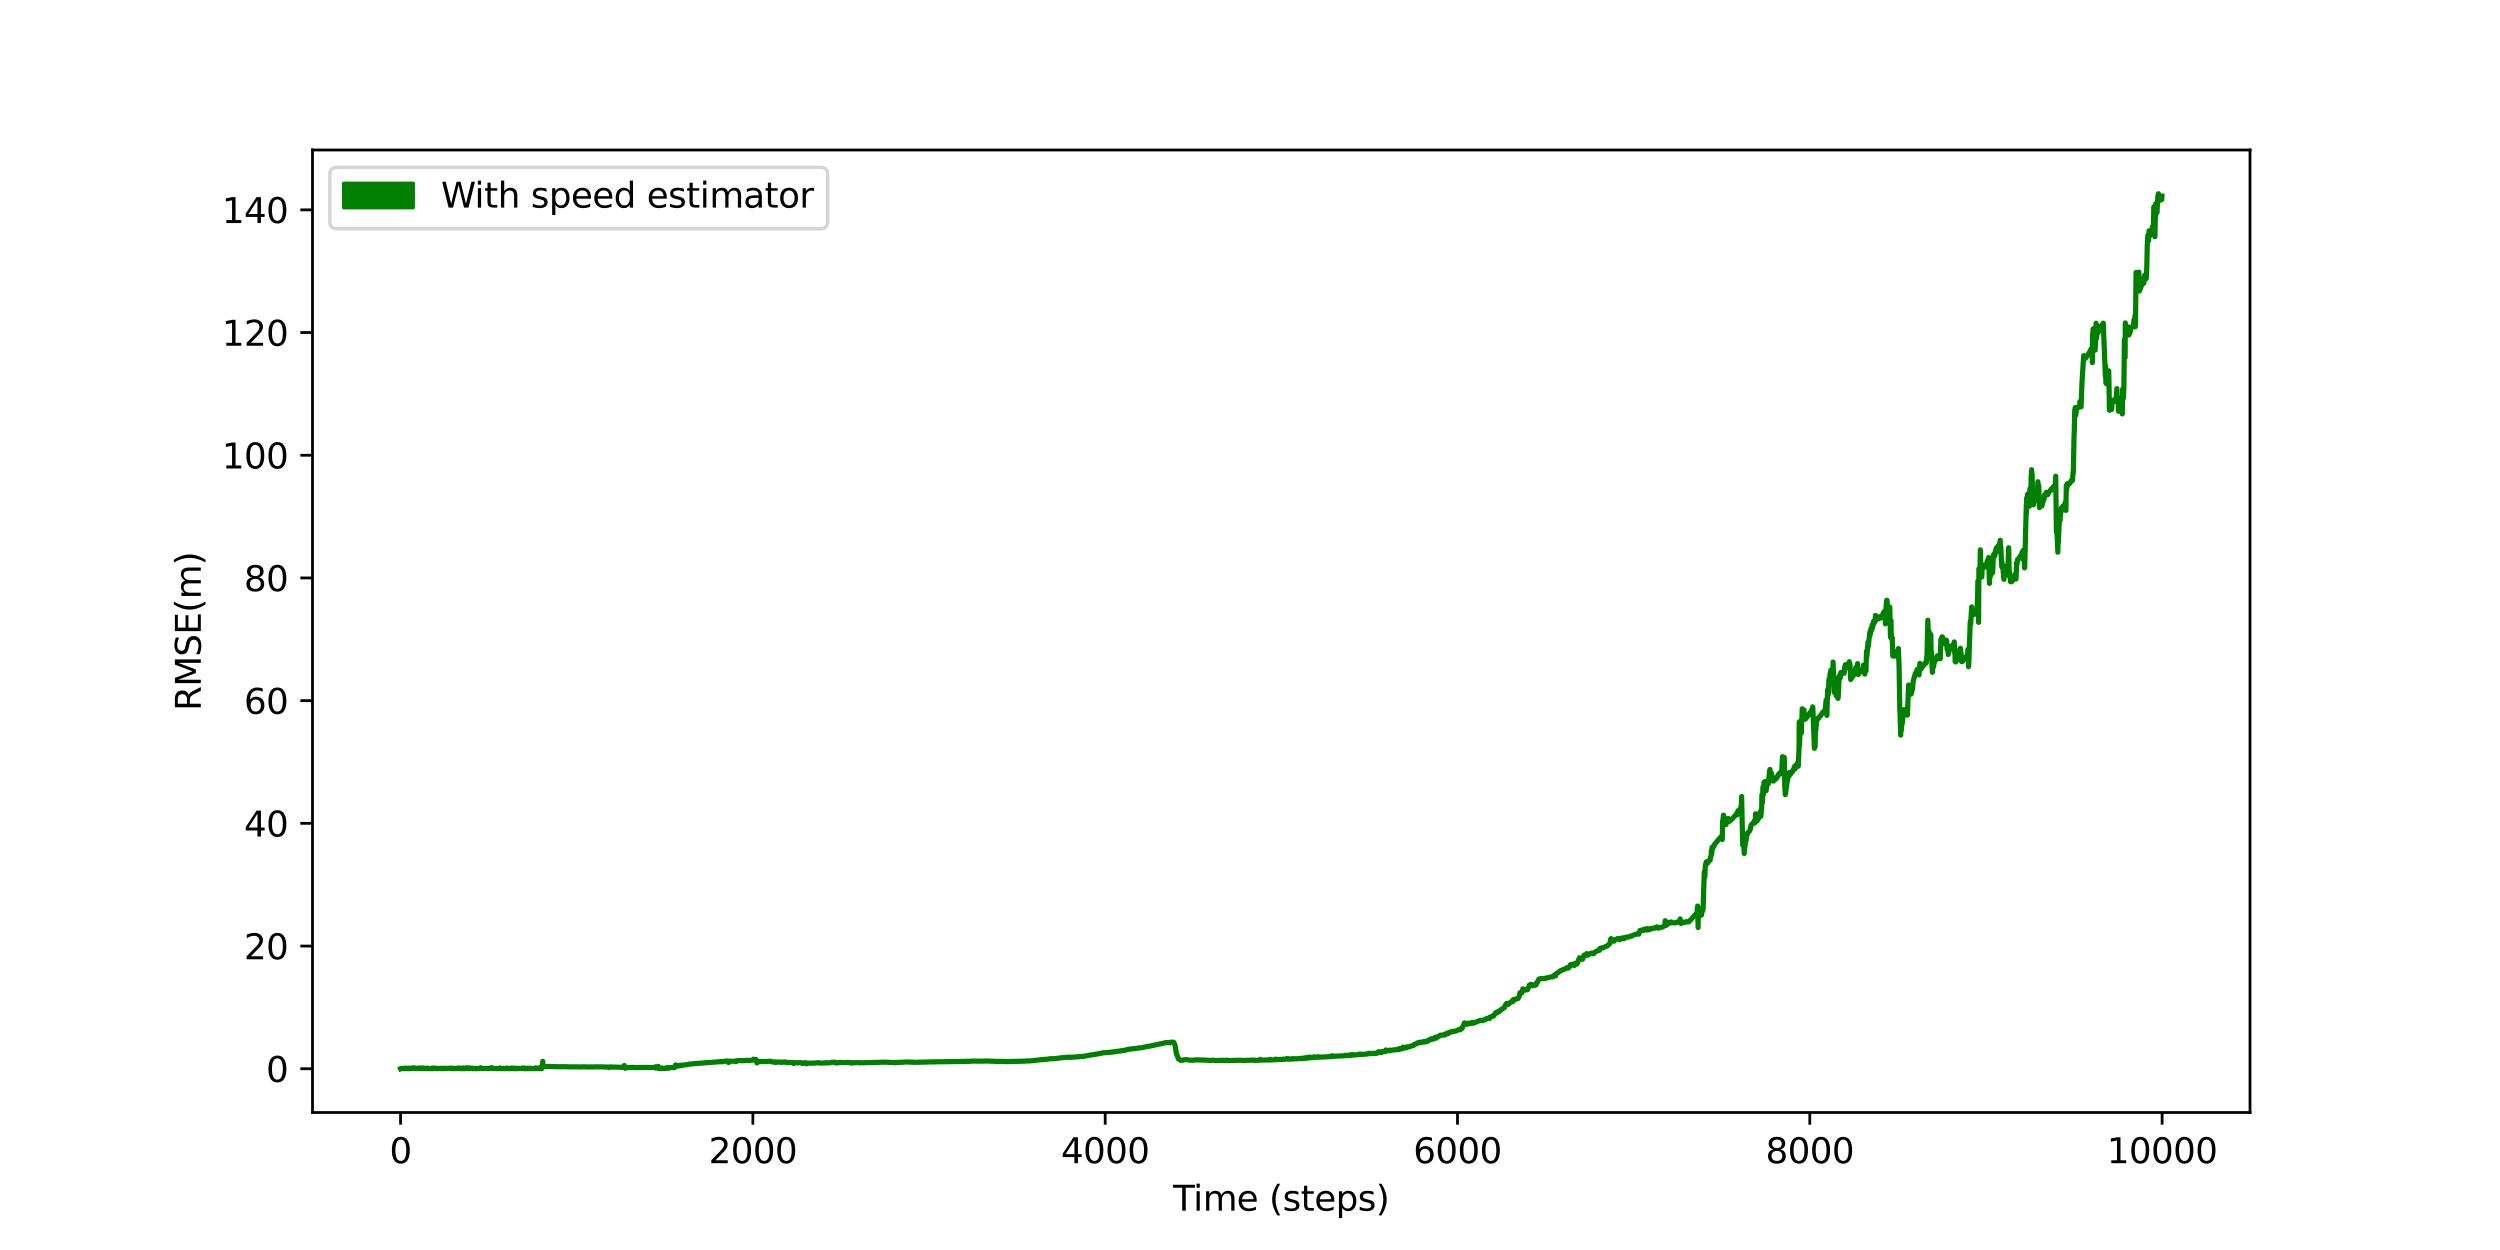 <?xml version="1.0" encoding="utf-8" standalone="no"?>
<!DOCTYPE svg PUBLIC "-//W3C//DTD SVG 1.1//EN"
  "http://www.w3.org/Graphics/SVG/1.1/DTD/svg11.dtd">
<svg height="360pt" version="1.1" viewBox="0 0 720 360" width="720pt" xmlns="http://www.w3.org/2000/svg" xmlns:xlink="http://www.w3.org/1999/xlink">
 <defs>
  <style type="text/css">*{stroke-linecap:butt;stroke-linejoin:round;}</style>
 </defs>
 <g id="figure_1">
  <g id="patch_1">
   <path d="M 0 360 
L 720 360 
L 720 0 
L 0 0 
z
" style="fill:#ffffff;"/>
  </g>
  <g id="axes_1">
   <g id="patch_2">
    <path d="M 90 320.4 
L 648 320.4 
L 648 43.2 
L 90 43.2 
z
" style="fill:#ffffff;"/>
   </g>
   <g id="matplotlib.axis_1">
    <g id="xtick_1">
     <g id="line2d_1">
      <defs>
       <path d="M 0 0 
L 0 3.5 
" id="m65334aed04" style="stroke:#000000;stroke-width:0.8;"/>
      </defs>
      <g>
       <use style="stroke:#000000;stroke-width:0.8;" x="115.364" xlink:href="#m65334aed04" y="320.4"/>
      </g>
     </g>
     <g id="text_1">
      <!-- 0 -->
      <g transform="translate(112.182 334.998)scale(0.1 -0.1)">
       <defs>
        <path d="M 2034 4250 
Q 1547 4250 1301 3770 
Q 1056 3291 1056 2328 
Q 1056 1369 1301 889 
Q 1547 409 2034 409 
Q 2525 409 2770 889 
Q 3016 1369 3016 2328 
Q 3016 3291 2770 3770 
Q 2525 4250 2034 4250 
z
M 2034 4750 
Q 2819 4750 3233 4129 
Q 3647 3509 3647 2328 
Q 3647 1150 3233 529 
Q 2819 -91 2034 -91 
Q 1250 -91 836 529 
Q 422 1150 422 2328 
Q 422 3509 836 4129 
Q 1250 4750 2034 4750 
z
" id="DejaVuSans-30" transform="scale(0.016)"/>
       </defs>
       <use xlink:href="#DejaVuSans-30"/>
      </g>
     </g>
    </g>
    <g id="xtick_2">
     <g id="line2d_2">
      <g>
       <use style="stroke:#000000;stroke-width:0.8;" x="216.828" xlink:href="#m65334aed04" y="320.4"/>
      </g>
     </g>
     <g id="text_2">
      <!-- 2000 -->
      <g transform="translate(204.103 334.998)scale(0.1 -0.1)">
       <defs>
        <path d="M 1228 531 
L 3431 531 
L 3431 0 
L 469 0 
L 469 531 
Q 828 903 1448 1529 
Q 2069 2156 2228 2338 
Q 2531 2678 2651 2914 
Q 2772 3150 2772 3378 
Q 2772 3750 2511 3984 
Q 2250 4219 1831 4219 
Q 1534 4219 1204 4116 
Q 875 4013 500 3803 
L 500 4441 
Q 881 4594 1212 4672 
Q 1544 4750 1819 4750 
Q 2544 4750 2975 4387 
Q 3406 4025 3406 3419 
Q 3406 3131 3298 2873 
Q 3191 2616 2906 2266 
Q 2828 2175 2409 1742 
Q 1991 1309 1228 531 
z
" id="DejaVuSans-32" transform="scale(0.016)"/>
       </defs>
       <use xlink:href="#DejaVuSans-32"/>
       <use x="63.623" xlink:href="#DejaVuSans-30"/>
       <use x="127.246" xlink:href="#DejaVuSans-30"/>
       <use x="190.869" xlink:href="#DejaVuSans-30"/>
      </g>
     </g>
    </g>
    <g id="xtick_3">
     <g id="line2d_3">
      <g>
       <use style="stroke:#000000;stroke-width:0.8;" x="318.293" xlink:href="#m65334aed04" y="320.4"/>
      </g>
     </g>
     <g id="text_3">
      <!-- 4000 -->
      <g transform="translate(305.568 334.998)scale(0.1 -0.1)">
       <defs>
        <path d="M 2419 4116 
L 825 1625 
L 2419 1625 
L 2419 4116 
z
M 2253 4666 
L 3047 4666 
L 3047 1625 
L 3713 1625 
L 3713 1100 
L 3047 1100 
L 3047 0 
L 2419 0 
L 2419 1100 
L 313 1100 
L 313 1709 
L 2253 4666 
z
" id="DejaVuSans-34" transform="scale(0.016)"/>
       </defs>
       <use xlink:href="#DejaVuSans-34"/>
       <use x="63.623" xlink:href="#DejaVuSans-30"/>
       <use x="127.246" xlink:href="#DejaVuSans-30"/>
       <use x="190.869" xlink:href="#DejaVuSans-30"/>
      </g>
     </g>
    </g>
    <g id="xtick_4">
     <g id="line2d_4">
      <g>
       <use style="stroke:#000000;stroke-width:0.8;" x="419.758" xlink:href="#m65334aed04" y="320.4"/>
      </g>
     </g>
     <g id="text_4">
      <!-- 6000 -->
      <g transform="translate(407.033 334.998)scale(0.1 -0.1)">
       <defs>
        <path d="M 2113 2584 
Q 1688 2584 1439 2293 
Q 1191 2003 1191 1497 
Q 1191 994 1439 701 
Q 1688 409 2113 409 
Q 2538 409 2786 701 
Q 3034 994 3034 1497 
Q 3034 2003 2786 2293 
Q 2538 2584 2113 2584 
z
M 3366 4563 
L 3366 3988 
Q 3128 4100 2886 4159 
Q 2644 4219 2406 4219 
Q 1781 4219 1451 3797 
Q 1122 3375 1075 2522 
Q 1259 2794 1537 2939 
Q 1816 3084 2150 3084 
Q 2853 3084 3261 2657 
Q 3669 2231 3669 1497 
Q 3669 778 3244 343 
Q 2819 -91 2113 -91 
Q 1303 -91 875 529 
Q 447 1150 447 2328 
Q 447 3434 972 4092 
Q 1497 4750 2381 4750 
Q 2619 4750 2861 4703 
Q 3103 4656 3366 4563 
z
" id="DejaVuSans-36" transform="scale(0.016)"/>
       </defs>
       <use xlink:href="#DejaVuSans-36"/>
       <use x="63.623" xlink:href="#DejaVuSans-30"/>
       <use x="127.246" xlink:href="#DejaVuSans-30"/>
       <use x="190.869" xlink:href="#DejaVuSans-30"/>
      </g>
     </g>
    </g>
    <g id="xtick_5">
     <g id="line2d_5">
      <g>
       <use style="stroke:#000000;stroke-width:0.8;" x="521.222" xlink:href="#m65334aed04" y="320.4"/>
      </g>
     </g>
     <g id="text_5">
      <!-- 8000 -->
      <g transform="translate(508.497 334.998)scale(0.1 -0.1)">
       <defs>
        <path d="M 2034 2216 
Q 1584 2216 1326 1975 
Q 1069 1734 1069 1313 
Q 1069 891 1326 650 
Q 1584 409 2034 409 
Q 2484 409 2743 651 
Q 3003 894 3003 1313 
Q 3003 1734 2745 1975 
Q 2488 2216 2034 2216 
z
M 1403 2484 
Q 997 2584 770 2862 
Q 544 3141 544 3541 
Q 544 4100 942 4425 
Q 1341 4750 2034 4750 
Q 2731 4750 3128 4425 
Q 3525 4100 3525 3541 
Q 3525 3141 3298 2862 
Q 3072 2584 2669 2484 
Q 3125 2378 3379 2068 
Q 3634 1759 3634 1313 
Q 3634 634 3220 271 
Q 2806 -91 2034 -91 
Q 1263 -91 848 271 
Q 434 634 434 1313 
Q 434 1759 690 2068 
Q 947 2378 1403 2484 
z
M 1172 3481 
Q 1172 3119 1398 2916 
Q 1625 2713 2034 2713 
Q 2441 2713 2670 2916 
Q 2900 3119 2900 3481 
Q 2900 3844 2670 4047 
Q 2441 4250 2034 4250 
Q 1625 4250 1398 4047 
Q 1172 3844 1172 3481 
z
" id="DejaVuSans-38" transform="scale(0.016)"/>
       </defs>
       <use xlink:href="#DejaVuSans-38"/>
       <use x="63.623" xlink:href="#DejaVuSans-30"/>
       <use x="127.246" xlink:href="#DejaVuSans-30"/>
       <use x="190.869" xlink:href="#DejaVuSans-30"/>
      </g>
     </g>
    </g>
    <g id="xtick_6">
     <g id="line2d_6">
      <g>
       <use style="stroke:#000000;stroke-width:0.8;" x="622.687" xlink:href="#m65334aed04" y="320.4"/>
      </g>
     </g>
     <g id="text_6">
      <!-- 10000 -->
      <g transform="translate(606.781 334.998)scale(0.1 -0.1)">
       <defs>
        <path d="M 794 531 
L 1825 531 
L 1825 4091 
L 703 3866 
L 703 4441 
L 1819 4666 
L 2450 4666 
L 2450 531 
L 3481 531 
L 3481 0 
L 794 0 
L 794 531 
z
" id="DejaVuSans-31" transform="scale(0.016)"/>
       </defs>
       <use xlink:href="#DejaVuSans-31"/>
       <use x="63.623" xlink:href="#DejaVuSans-30"/>
       <use x="127.246" xlink:href="#DejaVuSans-30"/>
       <use x="190.869" xlink:href="#DejaVuSans-30"/>
       <use x="254.492" xlink:href="#DejaVuSans-30"/>
      </g>
     </g>
    </g>
    <g id="text_7">
     <!-- Time (steps) -->
     <g transform="translate(337.855 348.677)scale(0.1 -0.1)">
      <defs>
       <path d="M -19 4666 
L 3928 4666 
L 3928 4134 
L 2272 4134 
L 2272 0 
L 1638 0 
L 1638 4134 
L -19 4134 
L -19 4666 
z
" id="DejaVuSans-54" transform="scale(0.016)"/>
       <path d="M 603 3500 
L 1178 3500 
L 1178 0 
L 603 0 
L 603 3500 
z
M 603 4863 
L 1178 4863 
L 1178 4134 
L 603 4134 
L 603 4863 
z
" id="DejaVuSans-69" transform="scale(0.016)"/>
       <path d="M 3328 2828 
Q 3544 3216 3844 3400 
Q 4144 3584 4550 3584 
Q 5097 3584 5394 3201 
Q 5691 2819 5691 2113 
L 5691 0 
L 5113 0 
L 5113 2094 
Q 5113 2597 4934 2840 
Q 4756 3084 4391 3084 
Q 3944 3084 3684 2787 
Q 3425 2491 3425 1978 
L 3425 0 
L 2847 0 
L 2847 2094 
Q 2847 2600 2669 2842 
Q 2491 3084 2119 3084 
Q 1678 3084 1418 2786 
Q 1159 2488 1159 1978 
L 1159 0 
L 581 0 
L 581 3500 
L 1159 3500 
L 1159 2956 
Q 1356 3278 1631 3431 
Q 1906 3584 2284 3584 
Q 2666 3584 2933 3390 
Q 3200 3197 3328 2828 
z
" id="DejaVuSans-6d" transform="scale(0.016)"/>
       <path d="M 3597 1894 
L 3597 1613 
L 953 1613 
Q 991 1019 1311 708 
Q 1631 397 2203 397 
Q 2534 397 2845 478 
Q 3156 559 3463 722 
L 3463 178 
Q 3153 47 2828 -22 
Q 2503 -91 2169 -91 
Q 1331 -91 842 396 
Q 353 884 353 1716 
Q 353 2575 817 3079 
Q 1281 3584 2069 3584 
Q 2775 3584 3186 3129 
Q 3597 2675 3597 1894 
z
M 3022 2063 
Q 3016 2534 2758 2815 
Q 2500 3097 2075 3097 
Q 1594 3097 1305 2825 
Q 1016 2553 972 2059 
L 3022 2063 
z
" id="DejaVuSans-65" transform="scale(0.016)"/>
       <path id="DejaVuSans-20" transform="scale(0.016)"/>
       <path d="M 1984 4856 
Q 1566 4138 1362 3434 
Q 1159 2731 1159 2009 
Q 1159 1288 1364 580 
Q 1569 -128 1984 -844 
L 1484 -844 
Q 1016 -109 783 600 
Q 550 1309 550 2009 
Q 550 2706 781 3412 
Q 1013 4119 1484 4856 
L 1984 4856 
z
" id="DejaVuSans-28" transform="scale(0.016)"/>
       <path d="M 2834 3397 
L 2834 2853 
Q 2591 2978 2328 3040 
Q 2066 3103 1784 3103 
Q 1356 3103 1142 2972 
Q 928 2841 928 2578 
Q 928 2378 1081 2264 
Q 1234 2150 1697 2047 
L 1894 2003 
Q 2506 1872 2764 1633 
Q 3022 1394 3022 966 
Q 3022 478 2636 193 
Q 2250 -91 1575 -91 
Q 1294 -91 989 -36 
Q 684 19 347 128 
L 347 722 
Q 666 556 975 473 
Q 1284 391 1588 391 
Q 1994 391 2212 530 
Q 2431 669 2431 922 
Q 2431 1156 2273 1281 
Q 2116 1406 1581 1522 
L 1381 1569 
Q 847 1681 609 1914 
Q 372 2147 372 2553 
Q 372 3047 722 3315 
Q 1072 3584 1716 3584 
Q 2034 3584 2315 3537 
Q 2597 3491 2834 3397 
z
" id="DejaVuSans-73" transform="scale(0.016)"/>
       <path d="M 1172 4494 
L 1172 3500 
L 2356 3500 
L 2356 3053 
L 1172 3053 
L 1172 1153 
Q 1172 725 1289 603 
Q 1406 481 1766 481 
L 2356 481 
L 2356 0 
L 1766 0 
Q 1100 0 847 248 
Q 594 497 594 1153 
L 594 3053 
L 172 3053 
L 172 3500 
L 594 3500 
L 594 4494 
L 1172 4494 
z
" id="DejaVuSans-74" transform="scale(0.016)"/>
       <path d="M 1159 525 
L 1159 -1331 
L 581 -1331 
L 581 3500 
L 1159 3500 
L 1159 2969 
Q 1341 3281 1617 3432 
Q 1894 3584 2278 3584 
Q 2916 3584 3314 3078 
Q 3713 2572 3713 1747 
Q 3713 922 3314 415 
Q 2916 -91 2278 -91 
Q 1894 -91 1617 61 
Q 1341 213 1159 525 
z
M 3116 1747 
Q 3116 2381 2855 2742 
Q 2594 3103 2138 3103 
Q 1681 3103 1420 2742 
Q 1159 2381 1159 1747 
Q 1159 1113 1420 752 
Q 1681 391 2138 391 
Q 2594 391 2855 752 
Q 3116 1113 3116 1747 
z
" id="DejaVuSans-70" transform="scale(0.016)"/>
       <path d="M 513 4856 
L 1013 4856 
Q 1481 4119 1714 3412 
Q 1947 2706 1947 2009 
Q 1947 1309 1714 600 
Q 1481 -109 1013 -844 
L 513 -844 
Q 928 -128 1133 580 
Q 1338 1288 1338 2009 
Q 1338 2731 1133 3434 
Q 928 4138 513 4856 
z
" id="DejaVuSans-29" transform="scale(0.016)"/>
      </defs>
      <use xlink:href="#DejaVuSans-54"/>
      <use x="57.959" xlink:href="#DejaVuSans-69"/>
      <use x="85.742" xlink:href="#DejaVuSans-6d"/>
      <use x="183.154" xlink:href="#DejaVuSans-65"/>
      <use x="244.678" xlink:href="#DejaVuSans-20"/>
      <use x="276.465" xlink:href="#DejaVuSans-28"/>
      <use x="315.479" xlink:href="#DejaVuSans-73"/>
      <use x="367.578" xlink:href="#DejaVuSans-74"/>
      <use x="406.787" xlink:href="#DejaVuSans-65"/>
      <use x="468.311" xlink:href="#DejaVuSans-70"/>
      <use x="531.787" xlink:href="#DejaVuSans-73"/>
      <use x="583.887" xlink:href="#DejaVuSans-29"/>
     </g>
    </g>
   </g>
   <g id="matplotlib.axis_2">
    <g id="ytick_1">
     <g id="line2d_7">
      <defs>
       <path d="M 0 0 
L -3.5 0 
" id="m4544acb428" style="stroke:#000000;stroke-width:0.8;"/>
      </defs>
      <g>
       <use style="stroke:#000000;stroke-width:0.8;" x="90" xlink:href="#m4544acb428" y="307.8"/>
      </g>
     </g>
     <g id="text_8">
      <!-- 0 -->
      <g transform="translate(76.638 311.599)scale(0.1 -0.1)">
       <use xlink:href="#DejaVuSans-30"/>
      </g>
     </g>
    </g>
    <g id="ytick_2">
     <g id="line2d_8">
      <g>
       <use style="stroke:#000000;stroke-width:0.8;" x="90" xlink:href="#m4544acb428" y="272.463"/>
      </g>
     </g>
     <g id="text_9">
      <!-- 20 -->
      <g transform="translate(70.275 276.262)scale(0.1 -0.1)">
       <use xlink:href="#DejaVuSans-32"/>
       <use x="63.623" xlink:href="#DejaVuSans-30"/>
      </g>
     </g>
    </g>
    <g id="ytick_3">
     <g id="line2d_9">
      <g>
       <use style="stroke:#000000;stroke-width:0.8;" x="90" xlink:href="#m4544acb428" y="237.125"/>
      </g>
     </g>
     <g id="text_10">
      <!-- 40 -->
      <g transform="translate(70.275 240.925)scale(0.1 -0.1)">
       <use xlink:href="#DejaVuSans-34"/>
       <use x="63.623" xlink:href="#DejaVuSans-30"/>
      </g>
     </g>
    </g>
    <g id="ytick_4">
     <g id="line2d_10">
      <g>
       <use style="stroke:#000000;stroke-width:0.8;" x="90" xlink:href="#m4544acb428" y="201.788"/>
      </g>
     </g>
     <g id="text_11">
      <!-- 60 -->
      <g transform="translate(70.275 205.587)scale(0.1 -0.1)">
       <use xlink:href="#DejaVuSans-36"/>
       <use x="63.623" xlink:href="#DejaVuSans-30"/>
      </g>
     </g>
    </g>
    <g id="ytick_5">
     <g id="line2d_11">
      <g>
       <use style="stroke:#000000;stroke-width:0.8;" x="90" xlink:href="#m4544acb428" y="166.451"/>
      </g>
     </g>
     <g id="text_12">
      <!-- 80 -->
      <g transform="translate(70.275 170.25)scale(0.1 -0.1)">
       <use xlink:href="#DejaVuSans-38"/>
       <use x="63.623" xlink:href="#DejaVuSans-30"/>
      </g>
     </g>
    </g>
    <g id="ytick_6">
     <g id="line2d_12">
      <g>
       <use style="stroke:#000000;stroke-width:0.8;" x="90" xlink:href="#m4544acb428" y="131.113"/>
      </g>
     </g>
     <g id="text_13">
      <!-- 100 -->
      <g transform="translate(63.913 134.913)scale(0.1 -0.1)">
       <use xlink:href="#DejaVuSans-31"/>
       <use x="63.623" xlink:href="#DejaVuSans-30"/>
       <use x="127.246" xlink:href="#DejaVuSans-30"/>
      </g>
     </g>
    </g>
    <g id="ytick_7">
     <g id="line2d_13">
      <g>
       <use style="stroke:#000000;stroke-width:0.8;" x="90" xlink:href="#m4544acb428" y="95.776"/>
      </g>
     </g>
     <g id="text_14">
      <!-- 120 -->
      <g transform="translate(63.913 99.575)scale(0.1 -0.1)">
       <use xlink:href="#DejaVuSans-31"/>
       <use x="63.623" xlink:href="#DejaVuSans-32"/>
       <use x="127.246" xlink:href="#DejaVuSans-30"/>
      </g>
     </g>
    </g>
    <g id="ytick_8">
     <g id="line2d_14">
      <g>
       <use style="stroke:#000000;stroke-width:0.8;" x="90" xlink:href="#m4544acb428" y="60.439"/>
      </g>
     </g>
     <g id="text_15">
      <!-- 140 -->
      <g transform="translate(63.913 64.238)scale(0.1 -0.1)">
       <use xlink:href="#DejaVuSans-31"/>
       <use x="63.623" xlink:href="#DejaVuSans-34"/>
       <use x="127.246" xlink:href="#DejaVuSans-30"/>
      </g>
     </g>
    </g>
    <g id="text_16">
     <!-- RMSE(m) -->
     <g transform="translate(57.833 204.694)rotate(-90)scale(0.1 -0.1)">
      <defs>
       <path d="M 2841 2188 
Q 3044 2119 3236 1894 
Q 3428 1669 3622 1275 
L 4263 0 
L 3584 0 
L 2988 1197 
Q 2756 1666 2539 1819 
Q 2322 1972 1947 1972 
L 1259 1972 
L 1259 0 
L 628 0 
L 628 4666 
L 2053 4666 
Q 2853 4666 3247 4331 
Q 3641 3997 3641 3322 
Q 3641 2881 3436 2590 
Q 3231 2300 2841 2188 
z
M 1259 4147 
L 1259 2491 
L 2053 2491 
Q 2509 2491 2742 2702 
Q 2975 2913 2975 3322 
Q 2975 3731 2742 3939 
Q 2509 4147 2053 4147 
L 1259 4147 
z
" id="DejaVuSans-52" transform="scale(0.016)"/>
       <path d="M 628 4666 
L 1569 4666 
L 2759 1491 
L 3956 4666 
L 4897 4666 
L 4897 0 
L 4281 0 
L 4281 4097 
L 3078 897 
L 2444 897 
L 1241 4097 
L 1241 0 
L 628 0 
L 628 4666 
z
" id="DejaVuSans-4d" transform="scale(0.016)"/>
       <path d="M 3425 4513 
L 3425 3897 
Q 3066 4069 2747 4153 
Q 2428 4238 2131 4238 
Q 1616 4238 1336 4038 
Q 1056 3838 1056 3469 
Q 1056 3159 1242 3001 
Q 1428 2844 1947 2747 
L 2328 2669 
Q 3034 2534 3370 2195 
Q 3706 1856 3706 1288 
Q 3706 609 3251 259 
Q 2797 -91 1919 -91 
Q 1588 -91 1214 -16 
Q 841 59 441 206 
L 441 856 
Q 825 641 1194 531 
Q 1563 422 1919 422 
Q 2459 422 2753 634 
Q 3047 847 3047 1241 
Q 3047 1584 2836 1778 
Q 2625 1972 2144 2069 
L 1759 2144 
Q 1053 2284 737 2584 
Q 422 2884 422 3419 
Q 422 4038 858 4394 
Q 1294 4750 2059 4750 
Q 2388 4750 2728 4690 
Q 3069 4631 3425 4513 
z
" id="DejaVuSans-53" transform="scale(0.016)"/>
       <path d="M 628 4666 
L 3578 4666 
L 3578 4134 
L 1259 4134 
L 1259 2753 
L 3481 2753 
L 3481 2222 
L 1259 2222 
L 1259 531 
L 3634 531 
L 3634 0 
L 628 0 
L 628 4666 
z
" id="DejaVuSans-45" transform="scale(0.016)"/>
      </defs>
      <use xlink:href="#DejaVuSans-52"/>
      <use x="69.482" xlink:href="#DejaVuSans-4d"/>
      <use x="155.762" xlink:href="#DejaVuSans-53"/>
      <use x="219.238" xlink:href="#DejaVuSans-45"/>
      <use x="282.422" xlink:href="#DejaVuSans-28"/>
      <use x="321.436" xlink:href="#DejaVuSans-6d"/>
      <use x="418.848" xlink:href="#DejaVuSans-29"/>
     </g>
    </g>
   </g>
   <g id="line2d_15">
    <path clip-path="url(#pf27e7b98b0)" d="M 115.364 307.8 
L 115.617 307.684 
L 115.668 307.735 
L 115.719 307.673 
L 115.82 307.734 
L 116.226 307.777 
L 116.378 307.684 
L 116.581 307.774 
L 116.733 307.627 
L 116.987 307.714 
L 117.19 307.643 
L 117.393 307.736 
L 117.545 307.793 
L 117.697 307.676 
L 117.748 307.762 
L 117.799 307.616 
L 117.85 307.673 
L 118.103 307.755 
L 118.154 307.625 
L 118.205 307.723 
L 118.458 307.743 
L 118.509 307.592 
L 118.56 307.652 
L 118.966 307.724 
L 119.118 307.754 
L 119.169 307.512 
L 119.219 307.628 
L 119.473 307.753 
L 119.524 307.618 
L 119.574 307.682 
L 119.828 307.747 
L 119.98 307.724 
L 120.132 307.747 
L 120.285 307.624 
L 120.335 307.746 
L 120.386 307.627 
L 120.741 307.695 
L 120.792 307.574 
L 120.843 307.642 
L 121.046 307.717 
L 121.147 307.761 
L 121.198 307.587 
L 121.249 307.745 
L 121.452 307.609 
L 121.604 307.779 
L 121.857 307.667 
L 121.908 307.55 
L 121.959 307.739 
L 122.06 307.703 
L 122.517 307.727 
L 122.618 307.703 
L 122.669 307.764 
L 122.72 307.642 
L 122.771 307.766 
L 122.821 307.783 
L 122.923 307.655 
L 122.973 307.707 
L 123.176 307.629 
L 123.329 307.754 
L 124.293 307.746 
L 124.343 307.644 
L 124.394 307.695 
L 124.546 307.759 
L 124.648 307.703 
L 124.749 307.784 
L 124.901 307.567 
L 124.952 307.625 
L 125.358 307.736 
L 125.459 307.687 
L 125.612 307.754 
L 125.662 307.652 
L 125.713 307.707 
L 125.764 307.768 
L 125.814 307.631 
L 125.916 307.671 
L 126.119 307.764 
L 126.322 307.716 
L 126.474 307.758 
L 126.931 307.664 
L 127.083 307.771 
L 127.134 307.706 
L 127.184 307.78 
L 127.539 307.703 
L 127.59 307.78 
L 127.641 307.689 
L 127.692 307.644 
L 127.742 307.725 
L 128.047 307.687 
L 128.148 307.759 
L 128.199 307.656 
L 128.25 307.717 
L 128.351 307.751 
L 128.503 307.691 
L 128.706 307.711 
L 129.772 307.65 
L 129.924 307.733 
L 130.025 307.65 
L 130.076 307.609 
L 130.127 307.69 
L 130.482 307.788 
L 130.685 307.666 
L 130.736 307.736 
L 130.938 307.733 
L 131.497 307.741 
L 131.649 307.766 
L 131.699 307.622 
L 131.75 307.676 
L 131.902 307.752 
L 132.004 307.564 
L 132.055 307.705 
L 132.207 307.745 
L 132.511 307.727 
L 132.613 307.633 
L 132.714 307.79 
L 132.765 307.766 
L 132.816 307.645 
L 132.866 307.728 
L 132.917 307.773 
L 132.968 307.697 
L 133.018 307.666 
L 133.069 307.76 
L 133.221 307.75 
L 133.323 307.562 
L 133.475 307.781 
L 133.577 307.67 
L 133.729 307.783 
L 133.779 307.776 
L 133.881 307.592 
L 134.033 307.734 
L 134.439 307.625 
L 134.49 307.504 
L 134.54 307.618 
L 134.642 307.748 
L 134.743 307.724 
L 134.845 307.757 
L 134.946 307.611 
L 135.048 307.755 
L 135.2 307.685 
L 135.352 307.546 
L 135.504 307.675 
L 136.062 307.759 
L 136.113 307.795 
L 136.215 307.643 
L 136.265 307.764 
L 136.316 307.695 
L 136.468 307.683 
L 136.57 307.774 
L 136.62 307.677 
L 136.671 307.74 
L 137.128 307.769 
L 137.28 307.796 
L 137.381 307.692 
L 137.584 307.771 
L 138.142 307.662 
L 138.193 307.78 
L 138.244 307.721 
L 138.396 307.69 
L 138.447 307.502 
L 138.498 307.716 
L 141.389 307.708 
L 141.491 307.479 
L 141.592 307.751 
L 141.643 307.72 
L 141.694 307.526 
L 141.744 307.686 
L 143.52 307.773 
L 143.672 307.695 
L 143.875 307.742 
L 143.926 307.562 
L 143.977 307.748 
L 144.078 307.674 
L 144.281 307.792 
L 144.585 307.743 
L 144.687 307.682 
L 144.839 307.765 
L 145.042 307.672 
L 145.346 307.78 
L 145.499 307.685 
L 145.854 307.747 
L 145.955 307.613 
L 146.006 307.746 
L 146.057 307.726 
L 146.107 307.679 
L 146.158 307.774 
L 146.564 307.665 
L 146.665 307.767 
L 146.97 307.669 
L 147.021 307.776 
L 147.071 307.667 
L 147.173 307.665 
L 147.426 307.703 
L 147.477 307.596 
L 147.528 307.711 
L 147.731 307.704 
L 147.934 307.792 
L 148.035 307.614 
L 148.187 307.788 
L 148.238 307.784 
L 148.289 307.656 
L 148.34 307.706 
L 148.746 307.776 
L 148.796 307.678 
L 148.847 307.79 
L 149.151 307.686 
L 149.202 307.756 
L 149.253 307.639 
L 149.507 307.729 
L 149.659 307.734 
L 149.862 307.752 
L 150.166 307.688 
L 150.217 307.761 
L 150.267 307.611 
L 150.318 307.696 
L 150.369 307.728 
L 150.47 307.622 
L 150.623 307.76 
L 150.775 307.644 
L 150.826 307.711 
L 150.876 307.588 
L 150.927 307.765 
L 150.978 307.69 
L 151.028 307.601 
L 151.079 307.631 
L 151.181 307.787 
L 151.231 307.719 
L 151.282 307.782 
L 151.333 307.791 
L 151.384 307.684 
L 151.434 307.744 
L 151.536 307.758 
L 151.587 307.678 
L 151.637 307.759 
L 151.789 307.759 
L 151.891 307.64 
L 151.992 307.779 
L 152.043 307.757 
L 152.246 307.721 
L 152.348 307.692 
L 152.449 307.764 
L 152.5 307.619 
L 152.55 307.773 
L 153.261 307.719 
L 153.464 307.775 
L 153.667 307.704 
L 153.768 307.761 
L 153.92 307.737 
L 154.123 307.65 
L 154.174 307.775 
L 154.225 307.629 
L 154.275 307.545 
L 154.428 307.768 
L 154.884 307.667 
L 155.036 307.766 
L 155.189 307.547 
L 155.239 307.669 
L 155.29 307.508 
L 155.493 307.758 
L 155.544 307.59 
L 155.594 307.684 
L 155.848 307.733 
L 155.899 307.61 
L 155.95 307.744 
L 156 307.778 
L 156.051 307.685 
L 156.152 307.612 
L 156.203 307.494 
L 156.305 305.67 
L 156.355 307.236 
L 156.457 307.091 
L 156.66 307.13 
L 157.116 307.138 
L 159.247 307.156 
L 159.45 307.2 
L 162.443 307.227 
L 162.748 307.179 
L 162.849 307.216 
L 163.255 307.24 
L 163.407 307.237 
L 163.762 307.257 
L 165.741 307.264 
L 166.806 307.272 
L 168.531 307.255 
L 168.785 307.287 
L 172.691 307.256 
L 172.894 307.253 
L 175.228 307.319 
L 175.329 307.453 
L 175.38 307.34 
L 175.532 307.324 
L 175.786 307.281 
L 176.344 307.314 
L 178.881 307.379 
L 178.931 307.429 
L 178.982 307.342 
L 179.388 307.372 
L 179.743 307.181 
L 179.794 306.864 
L 179.844 306.98 
L 179.997 307.65 
L 180.25 307.552 
L 180.301 307.595 
L 180.453 307.456 
L 180.656 307.466 
L 182.432 307.397 
L 182.584 307.464 
L 182.99 307.477 
L 184.918 307.44 
L 185.577 307.444 
L 186.237 307.407 
L 186.947 307.454 
L 187.353 307.438 
L 187.759 307.449 
L 187.911 307.434 
L 188.266 307.437 
L 188.418 307.428 
L 188.723 307.576 
L 188.824 307.231 
L 188.875 307.255 
L 189.078 307.387 
L 189.382 307.435 
L 189.433 307.205 
L 189.484 307.668 
L 189.534 307.092 
L 189.585 307.325 
L 189.737 307.708 
L 189.788 307.581 
L 189.839 307.609 
L 189.94 307.772 
L 189.991 307.736 
L 190.042 307.752 
L 190.092 307.629 
L 190.143 307.694 
L 190.295 307.747 
L 190.498 307.576 
L 190.549 307.658 
L 190.65 307.739 
L 190.701 307.571 
L 190.752 307.766 
L 191.208 307.697 
L 191.259 307.752 
L 191.31 307.693 
L 191.361 307.659 
L 191.411 307.764 
L 191.462 307.734 
L 191.614 307.648 
L 191.817 307.72 
L 192.071 307.651 
L 192.122 307.632 
L 192.172 307.452 
L 192.223 307.52 
L 192.375 307.653 
L 192.477 307.611 
L 192.578 307.488 
L 192.73 307.619 
L 192.883 307.421 
L 192.933 307.473 
L 194.303 307.454 
L 194.557 306.706 
L 194.608 306.777 
L 194.81 306.972 
L 195.064 306.994 
L 195.115 306.843 
L 195.166 307.054 
L 195.216 307.033 
L 195.318 306.972 
L 195.47 306.912 
L 195.825 306.93 
L 195.977 306.777 
L 196.028 306.898 
L 196.079 306.837 
L 196.485 306.753 
L 196.637 306.781 
L 197.804 306.599 
L 197.905 306.643 
L 198.108 306.586 
L 198.26 306.524 
L 198.412 306.458 
L 199.326 306.409 
L 200.188 306.307 
L 201.609 306.208 
L 207.849 305.727 
L 207.95 305.802 
L 208.102 305.715 
L 209.574 305.546 
L 209.726 305.631 
L 209.777 305.687 
L 209.827 306.005 
L 209.878 305.814 
L 210.03 305.652 
L 210.74 305.622 
L 211.248 305.629 
L 211.907 305.67 
L 211.958 305.771 
L 212.059 305.487 
L 212.11 305.508 
L 212.262 305.473 
L 212.465 305.463 
L 214.444 305.462 
L 214.647 305.42 
L 214.951 305.369 
L 215.661 305.404 
L 216.879 305.309 
L 217.031 305.03 
L 217.183 305.163 
L 217.336 305.207 
L 217.539 305.134 
L 217.742 305.159 
L 217.944 305.799 
L 217.995 306.137 
L 218.046 305.863 
L 218.097 305.903 
L 218.147 305.802 
L 218.3 305.694 
L 218.908 305.713 
L 219.01 305.755 
L 219.162 305.674 
L 219.669 305.753 
L 219.822 305.697 
L 220.43 305.705 
L 221.039 305.723 
L 221.191 305.651 
L 222.003 305.638 
L 222.307 305.764 
L 222.409 305.845 
L 222.764 305.891 
L 223.018 305.796 
L 223.373 305.953 
L 223.424 306.044 
L 223.576 305.843 
L 224.692 305.89 
L 224.844 305.98 
L 225.098 305.893 
L 225.351 305.964 
L 225.504 305.891 
L 225.656 305.865 
L 226.214 305.837 
L 226.417 306.022 
L 226.569 306.005 
L 227.533 305.966 
L 228.091 306.042 
L 228.294 305.966 
L 228.548 306.28 
L 228.7 306.065 
L 229.004 306.057 
L 229.258 306.037 
L 229.714 306.14 
L 229.867 306.046 
L 230.526 306.072 
L 230.678 306.04 
L 231.084 306.219 
L 231.135 306.274 
L 231.186 306.176 
L 231.338 306.161 
L 231.642 306.119 
L 231.896 306.065 
L 232.099 306.092 
L 232.2 306.258 
L 232.251 306.384 
L 232.403 306.149 
L 232.809 306.202 
L 232.961 306.183 
L 233.519 306.202 
L 234.585 306.159 
L 234.737 306.142 
L 235.092 306.124 
L 235.447 306.049 
L 235.853 306.084 
L 236.107 306.187 
L 237.73 306.131 
L 237.882 306.029 
L 238.187 306.058 
L 238.288 306.095 
L 238.44 306.12 
L 239.201 306.023 
L 239.404 305.962 
L 240.368 305.901 
L 240.52 306.08 
L 240.571 306.006 
L 240.875 306.054 
L 241.028 306.162 
L 241.231 305.992 
L 241.941 306.055 
L 242.093 305.975 
L 242.296 305.962 
L 242.55 306.01 
L 244.833 305.987 
L 245.137 306.183 
L 245.34 306.04 
L 245.999 306.088 
L 246.253 306.053 
L 246.507 306.052 
L 246.76 306.023 
L 246.913 305.98 
L 247.268 306.053 
L 247.471 306.111 
L 247.674 306.119 
L 248.079 306.025 
L 248.333 306.091 
L 248.891 306.095 
L 249.652 306.005 
L 249.906 306.031 
L 254.218 305.92 
L 254.37 305.891 
L 255.689 305.937 
L 256.044 305.952 
L 257.465 306.04 
L 257.668 306.089 
L 257.82 306.026 
L 258.277 305.973 
L 258.632 305.965 
L 260.255 305.903 
L 260.61 305.899 
L 261.219 305.812 
L 261.625 305.857 
L 261.929 305.876 
L 262.183 305.937 
L 262.69 305.852 
L 263.248 305.982 
L 263.502 305.943 
L 267.003 305.872 
L 267.307 305.836 
L 277.707 305.689 
L 278.062 305.661 
L 278.468 305.654 
L 279.331 305.657 
L 280.142 305.578 
L 282.07 305.613 
L 282.324 305.61 
L 283.44 305.602 
L 283.694 305.573 
L 284.049 305.575 
L 287.752 305.698 
L 287.955 305.672 
L 288.97 305.683 
L 289.122 305.705 
L 289.426 305.736 
L 289.68 305.733 
L 290.492 305.732 
L 290.999 305.7 
L 293.688 305.65 
L 294.804 305.615 
L 295.261 305.601 
L 296.072 305.536 
L 296.377 305.543 
L 296.935 305.52 
L 297.239 305.508 
L 297.543 305.437 
L 299.776 305.205 
L 300.131 305.138 
L 300.74 305.18 
L 300.943 305.095 
L 301.805 305.054 
L 302.008 304.968 
L 302.515 304.914 
L 302.718 304.866 
L 303.175 304.914 
L 303.276 304.942 
L 303.479 304.916 
L 303.936 304.864 
L 304.392 304.807 
L 305.458 304.67 
L 305.661 304.62 
L 306.117 304.647 
L 306.371 304.571 
L 306.878 304.545 
L 307.791 304.443 
L 308.349 304.512 
L 308.806 304.451 
L 309.567 304.44 
L 310.43 304.327 
L 310.683 304.369 
L 310.886 304.306 
L 312.205 304.197 
L 312.459 304.155 
L 313.118 304.023 
L 313.423 303.955 
L 313.626 303.924 
L 315.706 303.597 
L 315.909 303.546 
L 316.061 303.573 
L 316.213 303.513 
L 316.568 303.426 
L 317.329 303.309 
L 317.532 303.215 
L 318.394 303.164 
L 318.597 303.116 
L 319.206 303.127 
L 320.373 302.966 
L 320.728 302.949 
L 320.931 302.896 
L 321.641 302.828 
L 321.844 302.755 
L 322.352 302.729 
L 322.504 302.68 
L 322.707 302.681 
L 323.316 302.529 
L 323.518 302.542 
L 323.721 302.476 
L 324.127 302.485 
L 324.584 302.277 
L 325.04 302.185 
L 326.004 302.062 
L 326.41 302.03 
L 326.562 302.032 
L 328.439 301.749 
L 328.693 301.764 
L 329.961 301.483 
L 330.164 301.432 
L 330.773 301.321 
L 331.078 301.29 
L 335.796 300.284 
L 335.999 300.234 
L 336.76 300.321 
L 336.963 300.322 
L 337.115 300.151 
L 337.774 300.168 
L 337.977 300.144 
L 338.332 300.799 
L 338.535 301.696 
L 338.789 303.464 
L 338.84 303.309 
L 339.043 304.094 
L 339.195 304.376 
L 339.398 304.977 
L 339.753 305.15 
L 339.956 305.363 
L 340.514 305.369 
L 340.869 305.247 
L 341.072 305.228 
L 341.427 305.157 
L 342.391 305.258 
L 342.594 305.319 
L 342.797 305.355 
L 343.355 305.341 
L 343.608 305.357 
L 343.761 305.319 
L 344.42 305.242 
L 347.21 305.305 
L 347.363 305.329 
L 347.515 305.334 
L 348.428 305.4 
L 348.834 305.421 
L 349.24 305.322 
L 349.696 305.377 
L 349.849 305.415 
L 350.254 305.447 
L 350.407 305.41 
L 351.523 305.388 
L 352.03 305.354 
L 352.182 305.437 
L 352.487 305.398 
L 352.69 305.416 
L 353.045 305.433 
L 353.197 305.413 
L 353.248 305.325 
L 353.298 305.41 
L 353.552 305.455 
L 353.603 305.362 
L 353.653 305.431 
L 356.799 305.368 
L 356.951 305.338 
L 357.255 305.365 
L 358.016 305.421 
L 358.118 305.426 
L 358.27 305.396 
L 360.908 305.314 
L 361.111 305.384 
L 361.162 305.276 
L 361.213 305.38 
L 362.379 305.381 
L 362.532 305.341 
L 362.735 305.302 
L 362.887 305.312 
L 362.988 305.095 
L 363.09 305.316 
L 363.14 305.287 
L 363.293 305.287 
L 363.851 305.294 
L 365.728 305.263 
L 365.778 305.097 
L 365.829 305.273 
L 367.148 305.213 
L 367.3 305.208 
L 367.351 305.051 
L 367.402 305.183 
L 367.453 305.208 
L 367.503 305.024 
L 367.554 305.187 
L 368.264 305.14 
L 368.772 305.124 
L 368.924 305.132 
L 369.076 305.155 
L 369.33 305.111 
L 369.482 305.099 
L 369.533 305.025 
L 369.583 305.109 
L 370.446 305.014 
L 370.497 304.875 
L 370.547 304.972 
L 370.953 305.044 
L 371.004 304.869 
L 371.055 305.026 
L 372.12 305.011 
L 372.171 304.885 
L 372.222 304.99 
L 372.323 304.969 
L 372.475 304.903 
L 372.627 304.969 
L 372.932 304.925 
L 373.642 304.93 
L 373.794 304.935 
L 374.149 304.825 
L 374.302 304.859 
L 374.555 304.873 
L 374.91 304.864 
L 374.961 304.755 
L 375.012 304.824 
L 375.215 304.843 
L 375.265 304.76 
L 375.316 304.836 
L 375.57 304.826 
L 375.621 304.702 
L 375.671 304.799 
L 375.773 304.817 
L 375.824 304.728 
L 375.874 304.784 
L 375.976 304.75 
L 376.026 304.592 
L 376.077 304.759 
L 376.534 304.76 
L 376.584 304.62 
L 376.635 304.735 
L 376.737 304.697 
L 376.787 304.512 
L 376.838 304.704 
L 377.092 304.658 
L 377.193 304.651 
L 377.244 304.436 
L 377.295 304.619 
L 377.701 304.595 
L 377.954 304.558 
L 378.005 304.492 
L 378.056 304.57 
L 378.309 304.614 
L 378.512 304.365 
L 378.614 304.54 
L 378.665 304.519 
L 378.817 304.372 
L 378.867 304.513 
L 379.223 304.508 
L 379.425 304.433 
L 379.628 304.47 
L 379.679 304.315 
L 379.73 304.425 
L 379.933 304.455 
L 380.186 304.468 
L 380.389 304.448 
L 382.216 304.367 
L 382.52 304.328 
L 382.571 304.274 
L 382.622 304.331 
L 383.027 304.326 
L 383.078 304.203 
L 383.129 304.282 
L 383.332 304.208 
L 383.484 304.3 
L 383.687 304.295 
L 383.738 304.05 
L 383.788 304.238 
L 384.093 304.182 
L 384.245 304.213 
L 384.397 304.197 
L 386.325 304.088 
L 386.477 304.107 
L 387.137 304.064 
L 387.289 303.947 
L 387.441 304.019 
L 387.644 303.984 
L 387.796 303.998 
L 387.898 304.017 
L 387.949 303.889 
L 387.999 304.007 
L 388.659 303.987 
L 388.71 303.91 
L 388.76 303.953 
L 388.912 303.974 
L 388.963 303.739 
L 389.014 303.844 
L 389.166 303.907 
L 389.217 303.825 
L 389.268 303.879 
L 389.673 303.875 
L 389.724 303.704 
L 389.775 303.838 
L 389.978 303.816 
L 391.145 303.756 
L 391.195 303.644 
L 391.246 303.705 
L 391.348 303.732 
L 391.398 303.61 
L 391.449 303.681 
L 391.652 303.699 
L 391.703 303.545 
L 391.753 303.692 
L 392.616 303.635 
L 392.92 303.625 
L 393.986 303.506 
L 394.189 303.456 
L 394.239 303.341 
L 394.29 303.457 
L 394.392 303.444 
L 394.493 303.397 
L 394.594 303.445 
L 394.645 303.394 
L 394.899 303.426 
L 395.254 303.37 
L 395.355 303.387 
L 395.457 303.331 
L 395.66 303.388 
L 396.421 303.364 
L 396.573 303.176 
L 396.624 303.092 
L 396.725 303.262 
L 396.776 303.098 
L 396.877 303.145 
L 396.979 303.197 
L 397.131 302.877 
L 397.283 303.056 
L 397.943 303.065 
L 398.044 302.852 
L 398.146 302.978 
L 398.856 302.749 
L 399.008 302.831 
L 399.11 302.381 
L 399.16 302.425 
L 399.313 302.533 
L 399.465 302.637 
L 399.516 302.561 
L 399.566 302.627 
L 400.124 302.543 
L 400.175 302.451 
L 400.226 302.549 
L 400.276 302.633 
L 400.378 302.441 
L 400.53 302.515 
L 401.748 302.322 
L 402.204 302.351 
L 402.255 302.265 
L 402.306 302.303 
L 402.61 302.273 
L 402.762 302.072 
L 402.915 302.08 
L 403.067 302.238 
L 403.118 302.214 
L 403.27 301.979 
L 403.422 302.02 
L 403.625 302.001 
L 403.726 301.88 
L 403.878 302.043 
L 403.98 302.012 
L 404.031 301.582 
L 404.132 301.661 
L 404.589 301.775 
L 404.639 301.789 
L 404.69 301.613 
L 404.741 301.647 
L 405.045 301.755 
L 405.096 301.539 
L 405.147 301.672 
L 405.4 301.492 
L 405.603 301.547 
L 405.756 301.497 
L 406.009 301.386 
L 406.161 301.394 
L 406.314 301.258 
L 407.125 301.074 
L 407.278 300.796 
L 407.582 300.686 
L 407.988 300.613 
L 408.089 300.566 
L 408.241 300.331 
L 408.444 300.344 
L 408.647 300.243 
L 408.8 300.338 
L 409.002 300.139 
L 409.256 300.196 
L 409.763 300.112 
L 409.865 300.052 
L 409.916 300.006 
L 410.017 300.122 
L 410.068 299.961 
L 410.169 300.007 
L 410.524 300.081 
L 410.626 299.917 
L 410.677 299.942 
L 410.727 299.831 
L 410.778 299.879 
L 411.133 299.838 
L 411.285 299.807 
L 411.336 299.808 
L 411.488 299.555 
L 411.691 299.457 
L 411.843 299.371 
L 412.097 299.399 
L 412.148 299.161 
L 412.199 299.231 
L 412.503 299.22 
L 412.655 299.256 
L 412.706 299.303 
L 412.807 299.059 
L 412.858 299.078 
L 413.061 299.045 
L 413.163 298.833 
L 413.213 298.933 
L 413.416 299.037 
L 413.568 299.014 
L 413.619 298.703 
L 413.67 298.77 
L 413.771 298.789 
L 413.822 298.611 
L 413.873 298.669 
L 413.974 298.7 
L 414.126 298.53 
L 414.532 298.426 
L 414.735 298.147 
L 415.851 298.064 
L 415.953 298.146 
L 416.054 297.874 
L 416.105 297.913 
L 416.409 297.924 
L 416.612 297.626 
L 416.714 297.716 
L 416.815 297.604 
L 416.866 297.637 
L 417.018 297.714 
L 417.12 297.645 
L 417.272 297.357 
L 417.525 297.323 
L 417.576 297.347 
L 417.678 297.198 
L 417.728 297.23 
L 417.881 297.204 
L 418.185 297.175 
L 418.337 297.01 
L 418.794 297.029 
L 419.098 296.995 
L 419.453 296.847 
L 419.859 296.69 
L 420.011 296.556 
L 420.62 296.557 
L 420.772 296.208 
L 421.077 296.183 
L 421.229 295.717 
L 421.483 295.341 
L 421.736 294.599 
L 421.888 294.665 
L 422.497 294.807 
L 422.599 295.008 
L 422.802 294.673 
L 423.309 294.749 
L 423.36 294.683 
L 423.41 294.745 
L 423.766 294.712 
L 423.918 294.494 
L 423.968 294.578 
L 424.222 294.703 
L 424.374 294.553 
L 424.476 294.616 
L 424.628 294.544 
L 424.729 294.516 
L 424.882 294.448 
L 425.998 293.975 
L 426.15 293.928 
L 426.353 293.869 
L 426.911 293.853 
L 426.962 293.964 
L 427.012 293.862 
L 427.266 293.841 
L 427.317 293.731 
L 427.368 293.765 
L 427.418 293.795 
L 427.57 293.704 
L 427.773 293.653 
L 427.824 293.67 
L 427.875 293.451 
L 427.976 293.5 
L 428.179 293.368 
L 428.737 293.172 
L 428.991 293.34 
L 429.042 292.951 
L 429.143 293.02 
L 429.194 293.073 
L 429.245 292.983 
L 429.448 292.816 
L 429.6 292.809 
L 429.752 292.668 
L 429.803 292.7 
L 429.955 292.601 
L 430.107 292.643 
L 430.259 292.313 
L 430.462 292.187 
L 430.513 292.171 
L 430.716 291.67 
L 430.817 291.603 
L 431.122 291.568 
L 431.172 291.667 
L 431.223 291.54 
L 431.477 291.298 
L 431.578 291.404 
L 431.629 291.191 
L 431.68 291.255 
L 431.731 291.365 
L 431.883 291.094 
L 432.238 290.901 
L 432.441 290.653 
L 432.593 290.555 
L 433.303 290.184 
L 433.506 289.512 
L 433.658 289.361 
L 433.709 289.357 
L 433.861 289.018 
L 434.115 289.055 
L 434.267 289.158 
L 434.318 289.282 
L 434.369 289.224 
L 434.572 288.995 
L 434.673 289.015 
L 434.876 288.772 
L 435.333 288.424 
L 435.637 288.493 
L 435.789 287.93 
L 436.043 287.825 
L 436.246 287.932 
L 436.398 287.777 
L 436.601 287.685 
L 436.855 287.672 
L 437.007 287.574 
L 437.108 287.608 
L 437.26 287.454 
L 437.565 286.855 
L 437.768 285.894 
L 437.818 286.184 
L 437.869 285.941 
L 438.021 286.085 
L 438.174 285.859 
L 438.326 285.91 
L 438.579 284.785 
L 438.681 284.825 
L 438.782 284.96 
L 438.935 284.893 
L 439.087 285.017 
L 439.239 285.122 
L 439.29 284.996 
L 439.34 285.05 
L 439.391 285.119 
L 439.442 284.974 
L 439.493 285.018 
L 439.594 284.993 
L 439.746 284.961 
L 439.898 285.063 
L 440.152 284.473 
L 440.355 284.18 
L 440.457 283.712 
L 440.507 283.798 
L 440.862 283.485 
L 441.167 283.641 
L 441.268 283.593 
L 441.37 283.9 
L 441.42 283.82 
L 441.623 283.67 
L 441.725 283.734 
L 441.928 283.674 
L 442.029 283.756 
L 442.181 283.597 
L 442.384 283.637 
L 442.537 283.037 
L 442.587 283.056 
L 442.739 282.966 
L 443.145 282.074 
L 443.196 282.167 
L 443.247 282.05 
L 443.298 282.083 
L 443.348 281.912 
L 443.45 281.955 
L 443.906 281.796 
L 444.059 281.859 
L 444.16 281.771 
L 444.211 281.799 
L 444.819 281.842 
L 444.972 281.717 
L 445.479 281.694 
L 445.783 281.566 
L 445.986 281.522 
L 447.052 281.259 
L 447.102 281.211 
L 447.153 281.264 
L 447.255 281.34 
L 447.407 280.989 
L 447.863 280.733 
L 448.016 281.041 
L 448.168 280.416 
L 448.371 280.368 
L 448.523 280.227 
L 448.624 280.193 
L 448.827 280.028 
L 449.233 279.694 
L 449.284 279.737 
L 449.436 279.556 
L 451.06 278.919 
L 451.212 278.703 
L 451.719 278.809 
L 451.871 278.508 
L 452.074 278.368 
L 452.277 277.852 
L 452.328 278.003 
L 452.379 277.95 
L 452.582 277.774 
L 452.784 277.711 
L 452.987 277.704 
L 453.292 277.899 
L 453.343 278.081 
L 453.495 277.566 
L 453.698 277.476 
L 453.748 277.498 
L 453.901 277.371 
L 454.104 277.519 
L 454.154 277.669 
L 454.357 277.206 
L 454.56 276.69 
L 454.864 275.851 
L 454.915 276.109 
L 455.017 276.071 
L 455.169 276.133 
L 455.321 276.296 
L 455.372 276.141 
L 455.778 276.257 
L 455.981 275.684 
L 456.234 275.078 
L 456.742 275.175 
L 456.945 274.645 
L 456.995 274.821 
L 457.046 274.765 
L 457.198 274.826 
L 457.401 275.074 
L 457.553 274.809 
L 457.959 274.623 
L 458.466 274.461 
L 458.72 274.567 
L 458.872 274.606 
L 458.923 274.681 
L 459.126 274.319 
L 459.227 274.278 
L 459.43 274.14 
L 460.09 273.826 
L 460.394 273.628 
L 460.597 273.723 
L 460.8 273.16 
L 461.054 273.169 
L 461.206 272.998 
L 461.815 272.942 
L 462.018 272.803 
L 462.17 272.763 
L 462.373 272.581 
L 462.576 272.52 
L 462.728 272.498 
L 462.88 272.431 
L 463.185 272.183 
L 463.692 271.608 
L 463.844 270.508 
L 463.895 271.011 
L 463.946 270.43 
L 463.996 270.323 
L 464.047 270.716 
L 464.098 270.579 
L 464.453 270.807 
L 464.554 270.907 
L 464.605 270.69 
L 464.656 270.754 
L 464.757 270.816 
L 464.859 271.06 
L 465.011 270.659 
L 465.417 270.558 
L 465.569 270.438 
L 465.67 270.415 
L 465.873 270.294 
L 466.33 270.37 
L 466.431 270.635 
L 466.634 270.297 
L 467.091 270.276 
L 467.142 270.388 
L 467.294 270.078 
L 467.497 270.097 
L 467.7 270.364 
L 467.751 270.262 
L 467.801 270.301 
L 467.953 270.098 
L 468.359 269.87 
L 468.562 269.855 
L 468.968 269.9 
L 469.323 269.724 
L 469.628 269.564 
L 469.983 269.573 
L 470.135 269.412 
L 470.744 269.203 
L 470.896 269.137 
L 471.251 268.997 
L 471.961 269.031 
L 472.164 268.394 
L 472.266 268.216 
L 472.316 267.982 
L 472.367 268.099 
L 472.469 268.062 
L 472.722 267.876 
L 472.874 267.861 
L 472.976 267.946 
L 473.128 267.782 
L 473.28 267.821 
L 473.331 267.98 
L 473.483 267.657 
L 473.788 267.559 
L 473.991 267.564 
L 474.244 267.732 
L 474.295 267.841 
L 474.447 267.444 
L 474.599 267.49 
L 474.853 267.637 
L 474.904 267.795 
L 474.955 267.625 
L 475.36 267.408 
L 475.513 267.516 
L 475.614 267.546 
L 475.766 267.423 
L 476.121 267.301 
L 476.324 267.344 
L 476.527 267.309 
L 476.629 267.285 
L 476.832 267.072 
L 477.237 266.95 
L 477.593 267.318 
L 477.643 267.114 
L 477.694 267.159 
L 477.998 267.121 
L 478.912 266.972 
L 479.013 266.893 
L 479.165 266.715 
L 479.267 266.668 
L 479.47 266.247 
L 479.571 265.159 
L 479.622 265.173 
L 479.774 266.376 
L 479.825 266.521 
L 479.876 266.16 
L 479.926 266.227 
L 479.977 266.429 
L 480.129 265.855 
L 480.434 265.738 
L 480.535 265.845 
L 480.586 265.679 
L 480.637 265.836 
L 480.789 265.896 
L 480.941 265.634 
L 481.245 265.534 
L 481.347 265.537 
L 481.55 265.763 
L 481.6 265.698 
L 481.854 265.753 
L 482.26 265.813 
L 482.412 265.738 
L 482.564 265.743 
L 482.717 265.647 
L 482.818 265.717 
L 483.021 265.56 
L 483.376 265.569 
L 483.478 265.615 
L 483.68 265.276 
L 483.782 265.11 
L 483.883 264.647 
L 484.086 265.777 
L 484.137 266.001 
L 484.188 265.651 
L 484.289 265.69 
L 484.441 265.657 
L 484.594 265.579 
L 484.797 265.61 
L 484.949 265.66 
L 485.152 265.57 
L 485.253 265.653 
L 485.507 265.492 
L 485.71 265.485 
L 485.76 265.428 
L 485.811 265.506 
L 486.319 265.507 
L 486.521 265.336 
L 487.282 264.505 
L 487.739 263.976 
L 488.399 263.287 
L 488.652 262.946 
L 488.703 262.995 
L 488.754 263.062 
L 488.906 260.947 
L 489.058 267.121 
L 489.109 262.558 
L 489.21 262.913 
L 489.413 262.775 
L 489.464 262.815 
L 489.819 262.168 
L 490.022 263.554 
L 490.174 261.52 
L 490.276 262.114 
L 490.326 262.418 
L 490.377 261.967 
L 490.428 262.08 
L 490.479 262.081 
L 490.834 251.226 
L 490.884 251.839 
L 490.935 250.991 
L 490.986 252.585 
L 491.138 249.208 
L 491.443 248.185 
L 491.493 248.265 
L 491.544 248.776 
L 491.595 248.575 
L 491.747 248.619 
L 492.356 247.677 
L 492.508 247.745 
L 492.609 246.827 
L 492.66 246.998 
L 492.812 246.317 
L 492.863 244.944 
L 492.914 246.107 
L 493.015 245.629 
L 493.066 244.026 
L 493.117 244.411 
L 493.167 244.621 
L 493.218 244.432 
L 493.32 243.829 
L 493.37 243.934 
L 493.573 243.816 
L 493.725 243.317 
L 493.878 243.088 
L 494.131 242.816 
L 494.943 241.784 
L 495.095 241.603 
L 495.197 241.506 
L 495.501 241.174 
L 495.704 240.962 
L 495.856 240.73 
L 495.958 241.032 
L 496.008 241.779 
L 496.11 236.455 
L 496.161 236.964 
L 496.364 234.772 
L 496.414 234.82 
L 496.465 235.483 
L 496.516 235.443 
L 496.566 235.341 
L 496.719 236.364 
L 496.769 237.535 
L 496.82 237.443 
L 496.922 237.31 
L 497.074 237.478 
L 497.429 236.312 
L 497.53 236.214 
L 497.733 235.722 
L 497.886 236.622 
L 498.19 236.42 
L 498.342 236.192 
L 498.393 236.273 
L 498.596 236.021 
L 498.697 235.883 
L 498.799 235.935 
L 500.27 234.258 
L 500.321 234.647 
L 500.422 233.795 
L 500.473 233.833 
L 500.574 233.684 
L 500.625 233.435 
L 500.676 233.754 
L 500.777 233.72 
L 501.031 233.111 
L 501.082 233.301 
L 501.132 233.261 
L 501.183 233.025 
L 501.234 233.105 
L 501.285 233.153 
L 501.538 231.361 
L 501.589 229.394 
L 501.893 243.415 
L 502.046 240.075 
L 502.198 242.897 
L 502.35 245.802 
L 502.451 242.293 
L 502.502 244.144 
L 502.654 242.298 
L 502.705 242.96 
L 502.756 241.019 
L 502.807 241.586 
L 502.857 242.051 
L 502.908 241.865 
L 503.009 240.162 
L 503.111 240.388 
L 503.162 240.442 
L 503.212 240.389 
L 503.415 239.798 
L 503.669 239.523 
L 503.821 239.414 
L 504.024 238.964 
L 504.126 238.694 
L 504.278 237.753 
L 504.481 237.444 
L 504.531 237.491 
L 504.633 237.388 
L 504.684 237.227 
L 504.734 237.254 
L 504.836 237.279 
L 504.937 237.065 
L 505.09 236.687 
L 505.14 236.666 
L 505.191 236.488 
L 505.242 237.002 
L 505.292 236.924 
L 505.343 236.852 
L 505.445 236.899 
L 505.546 235.648 
L 505.597 234.378 
L 505.698 234.493 
L 505.749 234.454 
L 505.8 235.647 
L 505.851 235.516 
L 505.952 235.091 
L 506.053 236.423 
L 506.104 236.071 
L 506.155 235.125 
L 506.256 235.282 
L 506.409 235.828 
L 506.459 235.703 
L 506.611 234.791 
L 506.662 234.836 
L 506.713 234.759 
L 506.865 234.435 
L 506.967 233.75 
L 507.119 235.104 
L 507.372 232.503 
L 507.423 228.859 
L 507.474 229.05 
L 507.575 231.103 
L 507.728 226.615 
L 507.829 228.897 
L 507.88 228.605 
L 508.032 225.302 
L 508.083 225.409 
L 508.133 226.802 
L 508.184 226.677 
L 508.387 225.039 
L 508.489 227.344 
L 508.539 227.22 
L 508.59 227.05 
L 508.641 227.701 
L 508.692 227.386 
L 508.844 225.751 
L 509.047 225.055 
L 509.097 225.257 
L 509.199 225.847 
L 509.3 225.613 
L 509.655 221.834 
L 509.706 222.209 
L 509.757 221.597 
L 509.808 222.191 
L 509.858 222.327 
L 510.011 222.931 
L 510.061 222.864 
L 510.112 222.918 
L 510.163 222.978 
L 510.213 222.725 
L 510.315 224.157 
L 510.366 223.768 
L 510.416 223.752 
L 510.518 224.908 
L 510.569 224.793 
L 510.619 224.925 
L 510.67 224.496 
L 510.721 224.948 
L 510.974 224.115 
L 511.127 224.633 
L 511.177 224.533 
L 511.279 224.081 
L 511.38 224.275 
L 511.431 224.294 
L 511.533 223.993 
L 511.583 224.129 
L 511.634 224.18 
L 511.989 223.383 
L 512.04 223.601 
L 512.091 223.38 
L 512.294 222.889 
L 512.344 223 
L 512.395 222.881 
L 512.446 222.899 
L 512.699 222.481 
L 512.75 222.642 
L 512.801 222.603 
L 513.004 222.397 
L 513.054 222.421 
L 513.105 222.847 
L 513.359 217.923 
L 513.41 221.708 
L 513.511 221.131 
L 513.613 221.104 
L 513.815 220.124 
L 513.866 218.123 
L 514.018 226.765 
L 514.171 228.86 
L 514.881 224.003 
L 514.982 223.893 
L 515.135 223.435 
L 515.185 223.448 
L 515.287 222.504 
L 515.337 223.392 
L 515.388 223.226 
L 515.54 222.951 
L 515.591 222.791 
L 515.642 222.868 
L 515.693 222.921 
L 515.743 222.843 
L 515.896 222.552 
L 516.149 222.157 
L 516.2 222.266 
L 516.251 222.228 
L 516.91 220.612 
L 516.961 221.423 
L 517.012 221.409 
L 517.164 220.602 
L 517.215 220.679 
L 517.265 220.344 
L 517.316 220.743 
L 517.62 219.834 
L 517.671 220.141 
L 517.722 219.775 
L 517.773 219.649 
L 517.874 220.674 
L 517.925 220.431 
L 518.128 215.115 
L 518.178 207.905 
L 518.229 209.954 
L 518.28 214.469 
L 518.331 212.184 
L 518.381 211.999 
L 518.483 208.901 
L 518.534 211.061 
L 518.635 208.184 
L 518.787 211.072 
L 518.838 207.25 
L 518.939 207.357 
L 519.041 204.125 
L 519.092 205.155 
L 519.193 207.362 
L 519.345 205.067 
L 519.396 206.642 
L 519.447 206.188 
L 519.548 204.451 
L 519.7 207.063 
L 519.751 206.858 
L 519.802 206.435 
L 519.853 207.147 
L 519.954 207.067 
L 520.005 207.045 
L 520.056 206.749 
L 520.106 206.884 
L 520.157 206.899 
L 520.36 206.466 
L 520.411 206.521 
L 520.512 206.19 
L 520.563 206.345 
L 520.614 206.164 
L 520.817 205.985 
L 521.019 205.654 
L 521.425 205.066 
L 521.73 204.753 
L 521.831 204.321 
L 521.882 204.634 
L 521.933 204.623 
L 521.983 204.909 
L 522.034 203.581 
L 522.085 203.602 
L 522.541 215.515 
L 522.694 213.506 
L 522.744 215.084 
L 522.846 209.42 
L 522.897 210.328 
L 522.947 210.37 
L 523.15 207.829 
L 523.556 206.962 
L 523.607 206.774 
L 523.658 206.867 
L 523.759 206.803 
L 523.86 206.71 
L 524.063 206.384 
L 524.317 206.124 
L 524.469 205.88 
L 524.52 205.866 
L 524.723 205.458 
L 525.535 204.62 
L 525.636 204.544 
L 525.941 201.593 
L 526.143 206.043 
L 526.346 198.879 
L 526.448 198.359 
L 526.549 199.974 
L 526.701 196.238 
L 526.752 195.564 
L 526.854 197.208 
L 527.057 193.994 
L 527.158 193.725 
L 527.209 193.9 
L 527.26 193.038 
L 527.31 194.033 
L 527.361 193.794 
L 527.412 193.937 
L 527.462 194.285 
L 527.564 192.891 
L 527.665 195.322 
L 527.716 194.183 
L 527.767 194.287 
L 527.818 193.899 
L 527.919 190.674 
L 528.071 194.564 
L 528.122 195.325 
L 528.223 199.288 
L 528.274 199.114 
L 528.477 199.632 
L 528.579 198.695 
L 528.883 200.436 
L 529.086 199.613 
L 529.137 200.473 
L 529.187 200.415 
L 529.238 200.121 
L 529.34 201.128 
L 529.39 201.028 
L 529.543 198.23 
L 529.593 194.915 
L 529.644 196.231 
L 529.847 194.454 
L 529.999 195.066 
L 530.05 195.169 
L 530.151 193.673 
L 530.202 194.212 
L 530.253 194.045 
L 530.405 193.782 
L 530.456 193.734 
L 530.506 193.813 
L 530.608 193.809 
L 530.963 193.404 
L 531.014 193.553 
L 531.064 193.346 
L 531.115 193.896 
L 531.267 192.013 
L 531.369 191.844 
L 531.42 191.969 
L 531.47 191.43 
L 531.623 192.274 
L 531.673 192.451 
L 531.876 191.706 
L 532.028 191.515 
L 532.181 191.999 
L 532.586 190.572 
L 532.789 191.343 
L 532.84 192.151 
L 532.992 195.684 
L 533.195 195.292 
L 533.398 195.078 
L 534.159 194.042 
L 534.21 193.959 
L 534.464 192.259 
L 534.565 192.595 
L 534.768 192.067 
L 534.869 191.958 
L 534.971 191.136 
L 535.123 194.235 
L 535.225 194.222 
L 535.529 193.716 
L 536.442 192.735 
L 536.544 193.283 
L 536.594 193.029 
L 536.696 191.544 
L 536.747 191.787 
L 536.797 191.651 
L 537.051 194.142 
L 537.203 191.537 
L 537.406 193.233 
L 537.558 187.499 
L 537.71 188.902 
L 537.863 186.192 
L 537.913 186.513 
L 537.964 184.951 
L 538.015 186.486 
L 538.522 182.02 
L 538.573 182.642 
L 538.624 182.814 
L 538.827 180.972 
L 538.877 181.509 
L 538.928 181.712 
L 539.08 180.888 
L 539.131 180.901 
L 539.182 179.969 
L 539.232 180.901 
L 539.537 179.519 
L 539.638 178.821 
L 539.689 179.604 
L 539.74 179.437 
L 539.841 178.812 
L 539.892 179.202 
L 539.993 179.061 
L 540.044 178.669 
L 540.146 177.238 
L 540.298 178.602 
L 540.348 177.897 
L 540.399 178.29 
L 540.45 178.29 
L 540.602 177.55 
L 540.754 177.655 
L 540.805 178.113 
L 540.856 178.048 
L 541.008 177.896 
L 541.059 178.201 
L 541.109 177.849 
L 541.211 178.101 
L 541.363 177.75 
L 541.414 177.936 
L 541.465 177.638 
L 541.515 177.837 
L 541.566 178.006 
L 541.718 177.695 
L 541.769 177.792 
L 541.82 177.693 
L 542.023 177.312 
L 542.226 177.205 
L 542.429 176.484 
L 542.682 176.105 
L 542.733 176.174 
L 542.784 176.762 
L 542.834 176.388 
L 542.885 176.43 
L 542.987 179.665 
L 543.139 175.622 
L 543.342 172.917 
L 543.392 175.441 
L 543.443 172.873 
L 543.494 173.22 
L 543.545 175.94 
L 543.646 175.796 
L 543.748 176.054 
L 543.798 175.594 
L 543.849 176.069 
L 543.9 175.961 
L 543.95 175.055 
L 544.001 175.146 
L 544.103 175.425 
L 544.153 175.321 
L 544.204 175.247 
L 544.255 174.837 
L 544.458 183.532 
L 544.509 182.372 
L 544.559 181.84 
L 544.61 178.741 
L 544.661 182.316 
L 544.762 183.994 
L 544.813 183.896 
L 544.914 183.968 
L 544.965 183.665 
L 545.117 188.915 
L 545.168 188.831 
L 545.422 188.981 
L 545.675 188.568 
L 545.828 188.55 
L 545.878 188.426 
L 545.98 187.853 
L 546.081 187.973 
L 546.335 187.566 
L 546.639 189.386 
L 546.741 186.771 
L 546.944 192.272 
L 547.147 204.864 
L 547.197 205.208 
L 547.4 211.72 
L 547.451 209.499 
L 547.502 209.611 
L 547.552 209.418 
L 547.603 210.288 
L 547.654 209.333 
L 547.705 207.494 
L 547.755 207.597 
L 547.806 208.515 
L 547.857 208.209 
L 547.908 208.044 
L 548.111 205.45 
L 548.161 205.468 
L 548.263 205.378 
L 548.415 204.364 
L 548.466 204.378 
L 548.516 204.602 
L 548.669 205.654 
L 548.719 205.358 
L 548.77 205.601 
L 548.821 205.827 
L 548.922 204.87 
L 548.973 204.922 
L 549.176 204.685 
L 549.227 204.815 
L 549.328 205.951 
L 549.683 197.286 
L 549.785 199.393 
L 549.835 199.359 
L 549.886 199.272 
L 550.038 198.268 
L 550.089 198.601 
L 550.14 198.355 
L 550.191 197.704 
L 550.394 199.914 
L 550.444 199.731 
L 550.495 198.591 
L 550.546 198.836 
L 550.596 199.383 
L 550.698 198.188 
L 550.749 198.569 
L 550.799 198.507 
L 551.002 196.19 
L 551.611 193.944 
L 551.814 193.773 
L 551.865 193.954 
L 551.915 193.818 
L 552.118 192.847 
L 552.22 193.373 
L 552.321 193.258 
L 552.372 193.095 
L 552.474 193.796 
L 552.524 193.08 
L 552.575 193.868 
L 552.676 194.374 
L 552.93 191.053 
L 552.981 192.716 
L 553.082 192.627 
L 553.184 192.615 
L 553.235 192.715 
L 553.488 192.181 
L 553.64 192.09 
L 553.894 191.69 
L 554.198 191.259 
L 554.249 191.386 
L 554.3 191.31 
L 554.452 191.058 
L 554.503 191.042 
L 554.655 190.589 
L 554.756 190.92 
L 554.909 189.127 
L 554.959 189.324 
L 555.213 178.626 
L 555.467 185.114 
L 555.568 181.867 
L 555.619 182.377 
L 555.67 184.863 
L 555.771 184.786 
L 555.873 185.234 
L 556.076 182.75 
L 556.177 189.51 
L 556.228 188.764 
L 556.278 187.658 
L 556.431 192.123 
L 556.532 193.624 
L 556.583 192.742 
L 556.684 190.54 
L 556.735 191.621 
L 556.837 190.928 
L 556.887 192.048 
L 556.938 190.232 
L 556.989 190.818 
L 557.039 191.144 
L 557.192 190.089 
L 557.293 190.312 
L 557.445 189.982 
L 557.597 189.661 
L 557.648 189.964 
L 557.699 189.752 
L 557.8 189.534 
L 557.953 188.882 
L 558.003 189.162 
L 558.054 189.178 
L 558.156 188.849 
L 558.257 189.297 
L 558.409 188.664 
L 558.511 188.714 
L 558.561 188.717 
L 558.612 188.6 
L 558.764 189.705 
L 558.815 189.356 
L 558.967 184.155 
L 559.018 184.281 
L 559.322 183.401 
L 559.373 183.681 
L 559.424 183.631 
L 559.475 183.54 
L 559.728 185.364 
L 559.83 185.221 
L 559.931 185.359 
L 560.185 184.677 
L 560.286 184.944 
L 560.388 184.537 
L 560.439 184.546 
L 560.54 184.351 
L 560.591 184.443 
L 560.641 184.538 
L 560.692 184.995 
L 560.743 186.891 
L 560.794 186.175 
L 560.844 186.295 
L 560.895 185.859 
L 561.098 188.494 
L 561.149 187.919 
L 561.301 187.661 
L 561.453 186.873 
L 561.555 186.945 
L 561.605 187.017 
L 561.859 186.094 
L 561.91 186.393 
L 561.96 186.131 
L 562.011 186.301 
L 562.113 185.993 
L 562.163 186.028 
L 562.214 186.102 
L 562.265 186.036 
L 562.316 185.894 
L 562.468 186.955 
L 562.671 185.469 
L 562.823 184.875 
L 562.975 188.251 
L 563.026 186.934 
L 563.077 190.468 
L 563.178 190.321 
L 563.229 190.641 
L 563.28 190.575 
L 563.33 190.486 
L 563.482 189.961 
L 563.533 189.954 
L 563.736 189.438 
L 563.787 189.484 
L 563.838 189.356 
L 563.99 189.551 
L 564.091 189.089 
L 564.142 189.102 
L 564.193 189.106 
L 564.243 189.319 
L 564.396 187.864 
L 564.446 188.311 
L 564.599 186.713 
L 564.751 188.295 
L 564.801 188.209 
L 564.903 190.5 
L 565.004 190.071 
L 565.055 190.033 
L 565.106 190.545 
L 565.157 190.511 
L 565.309 190.077 
L 565.36 190.237 
L 565.41 190.111 
L 565.512 189.918 
L 565.562 190.023 
L 565.715 189.755 
L 565.816 189.671 
L 566.323 189.04 
L 566.425 189.007 
L 566.577 188.903 
L 566.628 188.872 
L 566.78 187.009 
L 566.831 187.222 
L 566.932 192.009 
L 566.983 191.877 
L 567.135 187.336 
L 567.44 178.906 
L 567.49 179.067 
L 567.541 179.789 
L 567.693 177.321 
L 567.845 174.793 
L 567.896 175.4 
L 567.947 175.775 
L 567.998 177.278 
L 568.048 176.936 
L 568.201 176.695 
L 568.251 176.888 
L 568.302 176.729 
L 568.353 176.511 
L 568.403 176.741 
L 568.505 176.945 
L 568.556 176.883 
L 568.606 176.792 
L 568.759 176.202 
L 568.809 176.074 
L 568.911 176.492 
L 569.063 175.947 
L 569.266 175.893 
L 569.317 176.322 
L 569.367 175.961 
L 569.57 171.617 
L 569.621 167.318 
L 569.773 175.248 
L 569.824 179.241 
L 569.925 163.774 
L 569.976 165.562 
L 570.128 164.061 
L 570.179 163.79 
L 570.23 164.934 
L 570.331 158.348 
L 570.382 160.49 
L 570.585 166.225 
L 570.636 164.738 
L 570.686 164.457 
L 570.737 166.184 
L 570.788 165.45 
L 570.889 163.32 
L 570.94 163.706 
L 570.991 163.753 
L 571.042 163.671 
L 571.092 163.271 
L 571.143 163.536 
L 571.194 163.52 
L 571.346 162.774 
L 571.447 162.925 
L 571.549 163.106 
L 571.904 162.769 
L 571.955 162.805 
L 572.005 163.247 
L 572.056 162.834 
L 572.208 162.012 
L 572.259 162.168 
L 572.361 161.473 
L 572.411 161.575 
L 572.513 163.187 
L 572.665 160.942 
L 572.716 160.586 
L 572.969 168.015 
L 573.122 163.845 
L 573.172 166.101 
L 573.223 165.786 
L 573.375 164.898 
L 573.426 165.5 
L 573.527 163.623 
L 573.578 163.965 
L 573.68 164.948 
L 573.73 164.173 
L 573.781 164.275 
L 573.832 164.939 
L 573.883 164.917 
L 574.086 159.847 
L 574.136 160.469 
L 574.187 159.721 
L 574.288 159.779 
L 574.39 160.267 
L 574.441 159.321 
L 574.491 159.607 
L 574.542 159.973 
L 574.745 158.513 
L 574.796 158.723 
L 574.846 158.517 
L 574.897 157.846 
L 574.999 157.976 
L 575.202 157.608 
L 575.252 157.702 
L 575.303 157.589 
L 575.455 157.251 
L 575.506 157.133 
L 575.658 157.776 
L 575.76 156.976 
L 575.81 157.058 
L 575.861 157.138 
L 576.064 155.608 
L 576.166 159.168 
L 576.216 157.469 
L 576.267 158.092 
L 576.47 163.109 
L 576.571 161.96 
L 576.622 163.387 
L 576.724 163.162 
L 576.774 163.086 
L 577.129 166.85 
L 577.18 166.547 
L 577.332 164.281 
L 577.383 164.429 
L 577.688 163.129 
L 577.789 163.712 
L 577.992 163.257 
L 578.043 163.478 
L 578.093 163.398 
L 578.195 163.288 
L 578.246 164.003 
L 578.499 157.752 
L 578.651 165.336 
L 578.702 166.001 
L 578.753 164.685 
L 578.804 164.943 
L 578.905 166.069 
L 578.956 165.754 
L 579.057 167.558 
L 579.108 167.106 
L 579.159 167.011 
L 579.26 167.53 
L 579.412 167.25 
L 579.463 167.435 
L 579.514 167.334 
L 579.869 166.914 
L 580.123 166.651 
L 580.326 166.746 
L 580.427 165.341 
L 580.579 166.768 
L 580.63 166.668 
L 580.782 162.069 
L 580.833 162.185 
L 580.884 162.447 
L 581.087 161.118 
L 581.391 160.843 
L 581.848 160.167 
L 581.949 160.069 
L 582 159.957 
L 582.05 160.037 
L 582.101 160.081 
L 582.253 159.441 
L 582.304 160.051 
L 582.406 158.96 
L 582.456 159.449 
L 582.558 159.623 
L 582.659 161.126 
L 582.761 158.432 
L 582.862 160.385 
L 582.913 160.26 
L 583.014 159.197 
L 583.065 163.542 
L 583.116 163.425 
L 583.572 145.499 
L 583.623 147.888 
L 583.674 143.437 
L 583.725 143.967 
L 583.826 145.18 
L 583.928 142.35 
L 583.978 142.403 
L 584.029 142.545 
L 584.131 143.744 
L 584.181 143.562 
L 584.232 143.124 
L 584.435 145.822 
L 584.536 141.579 
L 584.587 141.811 
L 584.638 140.697 
L 584.739 142.761 
L 584.79 142.635 
L 584.841 144.113 
L 584.993 136.86 
L 585.044 137.379 
L 585.094 135.278 
L 585.145 136.11 
L 585.247 136.562 
L 585.399 144.623 
L 585.602 145.379 
L 585.754 144.513 
L 586.464 143.657 
L 586.566 143.73 
L 586.616 144.152 
L 586.921 138.735 
L 586.972 140.362 
L 587.022 142.07 
L 587.073 141.47 
L 587.174 139.866 
L 587.327 145.676 
L 587.377 146.219 
L 587.428 145.848 
L 587.885 145.327 
L 588.037 145.639 
L 588.088 145.681 
L 588.595 143.562 
L 588.646 143.936 
L 588.696 143.745 
L 588.747 143.491 
L 588.798 142.564 
L 588.899 142.69 
L 589.356 141.777 
L 589.407 141.859 
L 589.66 142.47 
L 589.711 142.478 
L 589.914 141.794 
L 589.965 141.951 
L 590.015 141.792 
L 590.269 141.489 
L 590.421 141.429 
L 590.675 140.979 
L 590.726 141.183 
L 590.776 141.031 
L 590.979 140.628 
L 591.03 140.731 
L 591.081 140.703 
L 591.182 140.51 
L 591.233 140.573 
L 591.385 140.144 
L 591.487 140.294 
L 591.588 140.08 
L 591.639 140.106 
L 591.69 140.086 
L 591.74 139.92 
L 591.791 140.813 
L 591.842 140.057 
L 591.893 140.176 
L 592.045 137.149 
L 592.248 153.221 
L 592.298 153.351 
L 592.349 153.058 
L 592.4 153.344 
L 592.501 155.13 
L 592.654 159.039 
L 592.755 154.466 
L 592.806 156.295 
L 593.11 149.355 
L 593.161 149.573 
L 593.212 149.512 
L 593.262 148.034 
L 593.313 149.865 
L 593.364 147.784 
L 593.415 148.496 
L 593.465 147.434 
L 593.567 147.492 
L 593.719 146.228 
L 593.82 146.34 
L 594.125 145.786 
L 594.277 145.676 
L 594.784 145.023 
L 594.835 144.607 
L 594.987 146.996 
L 595.089 139.823 
L 595.139 141.223 
L 595.19 140.886 
L 595.342 139.313 
L 595.495 139.87 
L 595.596 139.707 
L 595.647 139.367 
L 595.748 139.419 
L 595.85 139.156 
L 595.9 139.351 
L 595.951 139.123 
L 596.103 139.231 
L 596.205 139.013 
L 596.509 138.412 
L 596.56 138.44 
L 596.661 138.366 
L 596.712 138.337 
L 596.814 138.464 
L 596.864 138.347 
L 597.067 135.803 
L 597.118 136.061 
L 597.321 125.62 
L 597.372 124.871 
L 597.524 118.109 
L 597.575 118.276 
L 597.676 117.372 
L 597.828 119.553 
L 598.031 117.544 
L 598.082 117.626 
L 598.133 117.55 
L 598.183 117.397 
L 598.234 117.464 
L 598.488 117.354 
L 598.538 117.287 
L 598.589 117.399 
L 598.64 117.36 
L 598.843 116.824 
L 598.944 116.575 
L 598.995 115.679 
L 599.046 116.199 
L 599.097 116.287 
L 599.147 116.093 
L 599.198 116.183 
L 599.35 117.163 
L 599.604 110.235 
L 600.111 102.41 
L 600.162 103.366 
L 600.314 103.24 
L 600.365 103.302 
L 600.416 103.031 
L 600.517 103.089 
L 600.568 102.928 
L 600.619 103.203 
L 600.669 103.125 
L 601.988 101.137 
L 602.039 100.859 
L 602.09 101.133 
L 602.242 100.75 
L 602.293 100.389 
L 602.343 100.713 
L 602.445 100.767 
L 602.546 102.121 
L 602.597 104.412 
L 602.648 96.206 
L 602.699 97.634 
L 602.749 98.244 
L 602.8 94.731 
L 602.851 96.998 
L 602.901 96.678 
L 602.952 95.281 
L 603.003 96.442 
L 603.054 97.398 
L 603.104 94.615 
L 603.206 95.129 
L 603.307 100.244 
L 603.358 98.973 
L 603.409 100.852 
L 603.612 94.822 
L 603.662 93.105 
L 603.815 97.469 
L 604.018 93.76 
L 604.119 95.024 
L 604.17 95.931 
L 604.221 95.635 
L 604.474 95.298 
L 604.829 94.705 
L 604.88 95.181 
L 604.931 94.733 
L 604.982 95.019 
L 605.134 94.384 
L 605.184 94.432 
L 605.387 93.592 
L 605.438 95.102 
L 605.489 93.856 
L 605.54 94.298 
L 605.59 94.052 
L 605.742 93.081 
L 606.351 108.452 
L 606.402 105.27 
L 606.503 110.34 
L 606.554 110.318 
L 606.605 110.331 
L 606.656 110.51 
L 606.808 109.422 
L 606.859 109.851 
L 606.909 109.765 
L 607.062 109.625 
L 607.112 109.733 
L 607.315 106.822 
L 607.518 118.152 
L 607.569 117.808 
L 607.62 116.488 
L 607.721 116.695 
L 607.873 115.982 
L 607.924 116.236 
L 607.975 115.921 
L 608.127 117.942 
L 608.33 115.345 
L 608.381 115.561 
L 608.431 115.985 
L 608.482 115.853 
L 608.939 115.116 
L 609.243 114.896 
L 609.344 114.842 
L 609.446 115.59 
L 609.649 111.955 
L 609.75 114.422 
L 609.801 114.322 
L 610.004 115.482 
L 610.156 118.454 
L 610.461 115.594 
L 610.511 115.6 
L 610.765 115.288 
L 610.917 115.084 
L 610.968 114.909 
L 611.019 115.056 
L 611.12 115.183 
L 611.171 115.87 
L 611.222 119.206 
L 611.323 112.053 
L 611.374 114.899 
L 611.475 114.658 
L 611.526 114.699 
L 611.678 111.701 
L 611.83 97.707 
L 611.983 102.933 
L 612.033 102.961 
L 612.084 93.004 
L 612.135 93.565 
L 612.186 96.651 
L 612.236 95.904 
L 612.287 95.716 
L 612.338 94.271 
L 612.388 94.832 
L 612.49 94.388 
L 612.642 95.542 
L 612.693 94.962 
L 612.845 94.114 
L 613.099 96.479 
L 613.2 95.3 
L 613.302 96.135 
L 613.352 95.179 
L 613.403 95.255 
L 613.454 95.74 
L 613.606 94.753 
L 614.316 93.75 
L 614.468 93.262 
L 614.57 92.175 
L 614.722 93.33 
L 614.773 93.407 
L 614.874 90.883 
L 614.925 94.115 
L 614.976 93.942 
L 615.027 93.245 
L 615.179 78.479 
L 615.331 79.821 
L 615.382 80.914 
L 615.483 80.794 
L 615.585 82.589 
L 615.635 82.01 
L 615.686 81.015 
L 615.737 82.715 
L 615.787 80.693 
L 615.94 78.998 
L 615.99 78.388 
L 616.143 83.821 
L 616.193 82.698 
L 616.244 82.517 
L 616.396 83.217 
L 616.548 82.757 
L 617.107 81.22 
L 617.309 81.488 
L 617.36 81.266 
L 617.411 81.585 
L 617.563 79.796 
L 617.614 80.397 
L 617.665 79.256 
L 617.715 80.515 
L 617.868 80.144 
L 617.969 80.363 
L 618.02 79.995 
L 618.07 80.087 
L 618.121 80.176 
L 618.273 76.921 
L 618.426 70.255 
L 618.578 67.751 
L 618.781 69.316 
L 618.933 66.483 
L 619.085 68.007 
L 619.136 67.094 
L 619.187 67.574 
L 619.237 67.572 
L 619.44 66.422 
L 619.491 67.338 
L 619.542 66.482 
L 619.795 65.947 
L 619.846 66.04 
L 619.897 65.267 
L 619.948 67.051 
L 619.998 66.063 
L 620.15 67.222 
L 620.303 59.579 
L 620.455 66.996 
L 620.506 66.711 
L 620.607 68.158 
L 620.81 59.881 
L 620.861 58.685 
L 620.911 61.41 
L 620.962 60.9 
L 621.114 59.733 
L 621.216 61.246 
L 621.47 56.35 
L 621.52 56.629 
L 621.571 56.364 
L 621.622 55.8 
L 621.672 56.959 
L 621.723 56.632 
L 621.774 56.673 
L 621.825 57.742 
L 621.875 56.938 
L 621.926 56.953 
L 621.977 57.722 
L 622.078 57.635 
L 622.433 57.124 
L 622.484 57.238 
L 622.586 57.502 
L 622.636 56.48 
L 622.636 56.48 
" style="fill:none;stroke:#008000;stroke-linecap:square;stroke-width:1.5;"/>
   </g>
   <g id="patch_3">
    <path d="M 90 320.4 
L 90 43.2 
" style="fill:none;stroke:#000000;stroke-linecap:square;stroke-linejoin:miter;stroke-width:0.8;"/>
   </g>
   <g id="patch_4">
    <path d="M 648 320.4 
L 648 43.2 
" style="fill:none;stroke:#000000;stroke-linecap:square;stroke-linejoin:miter;stroke-width:0.8;"/>
   </g>
   <g id="patch_5">
    <path d="M 90 320.4 
L 648 320.4 
" style="fill:none;stroke:#000000;stroke-linecap:square;stroke-linejoin:miter;stroke-width:0.8;"/>
   </g>
   <g id="patch_6">
    <path d="M 90 43.2 
L 648 43.2 
" style="fill:none;stroke:#000000;stroke-linecap:square;stroke-linejoin:miter;stroke-width:0.8;"/>
   </g>
   <g id="legend_1">
    <g id="patch_7">
     <path d="M 97 65.878 
L 236.347 65.878 
Q 238.347 65.878 238.347 63.878 
L 238.347 50.2 
Q 238.347 48.2 236.347 48.2 
L 97 48.2 
Q 95 48.2 95 50.2 
L 95 63.878 
Q 95 65.878 97 65.878 
z
" style="fill:#ffffff;opacity:0.8;stroke:#cccccc;stroke-linejoin:miter;"/>
    </g>
    <g id="patch_8">
     <path d="M 99 59.798 
L 119 59.798 
L 119 52.798 
L 99 52.798 
z
" style="fill:#008000;stroke:#008000;stroke-linejoin:miter;"/>
    </g>
    <g id="text_17">
     <!-- With speed estimator -->
     <g transform="translate(127 59.798)scale(0.1 -0.1)">
      <defs>
       <path d="M 213 4666 
L 850 4666 
L 1831 722 
L 2809 4666 
L 3519 4666 
L 4500 722 
L 5478 4666 
L 6119 4666 
L 4947 0 
L 4153 0 
L 3169 4050 
L 2175 0 
L 1381 0 
L 213 4666 
z
" id="DejaVuSans-57" transform="scale(0.016)"/>
       <path d="M 3513 2113 
L 3513 0 
L 2938 0 
L 2938 2094 
Q 2938 2591 2744 2837 
Q 2550 3084 2163 3084 
Q 1697 3084 1428 2787 
Q 1159 2491 1159 1978 
L 1159 0 
L 581 0 
L 581 4863 
L 1159 4863 
L 1159 2956 
Q 1366 3272 1645 3428 
Q 1925 3584 2291 3584 
Q 2894 3584 3203 3211 
Q 3513 2838 3513 2113 
z
" id="DejaVuSans-68" transform="scale(0.016)"/>
       <path d="M 2906 2969 
L 2906 4863 
L 3481 4863 
L 3481 0 
L 2906 0 
L 2906 525 
Q 2725 213 2448 61 
Q 2172 -91 1784 -91 
Q 1150 -91 751 415 
Q 353 922 353 1747 
Q 353 2572 751 3078 
Q 1150 3584 1784 3584 
Q 2172 3584 2448 3432 
Q 2725 3281 2906 2969 
z
M 947 1747 
Q 947 1113 1208 752 
Q 1469 391 1925 391 
Q 2381 391 2643 752 
Q 2906 1113 2906 1747 
Q 2906 2381 2643 2742 
Q 2381 3103 1925 3103 
Q 1469 3103 1208 2742 
Q 947 2381 947 1747 
z
" id="DejaVuSans-64" transform="scale(0.016)"/>
       <path d="M 2194 1759 
Q 1497 1759 1228 1600 
Q 959 1441 959 1056 
Q 959 750 1161 570 
Q 1363 391 1709 391 
Q 2188 391 2477 730 
Q 2766 1069 2766 1631 
L 2766 1759 
L 2194 1759 
z
M 3341 1997 
L 3341 0 
L 2766 0 
L 2766 531 
Q 2569 213 2275 61 
Q 1981 -91 1556 -91 
Q 1019 -91 701 211 
Q 384 513 384 1019 
Q 384 1609 779 1909 
Q 1175 2209 1959 2209 
L 2766 2209 
L 2766 2266 
Q 2766 2663 2505 2880 
Q 2244 3097 1772 3097 
Q 1472 3097 1187 3025 
Q 903 2953 641 2809 
L 641 3341 
Q 956 3463 1253 3523 
Q 1550 3584 1831 3584 
Q 2591 3584 2966 3190 
Q 3341 2797 3341 1997 
z
" id="DejaVuSans-61" transform="scale(0.016)"/>
       <path d="M 1959 3097 
Q 1497 3097 1228 2736 
Q 959 2375 959 1747 
Q 959 1119 1226 758 
Q 1494 397 1959 397 
Q 2419 397 2687 759 
Q 2956 1122 2956 1747 
Q 2956 2369 2687 2733 
Q 2419 3097 1959 3097 
z
M 1959 3584 
Q 2709 3584 3137 3096 
Q 3566 2609 3566 1747 
Q 3566 888 3137 398 
Q 2709 -91 1959 -91 
Q 1206 -91 779 398 
Q 353 888 353 1747 
Q 353 2609 779 3096 
Q 1206 3584 1959 3584 
z
" id="DejaVuSans-6f" transform="scale(0.016)"/>
       <path d="M 2631 2963 
Q 2534 3019 2420 3045 
Q 2306 3072 2169 3072 
Q 1681 3072 1420 2755 
Q 1159 2438 1159 1844 
L 1159 0 
L 581 0 
L 581 3500 
L 1159 3500 
L 1159 2956 
Q 1341 3275 1631 3429 
Q 1922 3584 2338 3584 
Q 2397 3584 2469 3576 
Q 2541 3569 2628 3553 
L 2631 2963 
z
" id="DejaVuSans-72" transform="scale(0.016)"/>
      </defs>
      <use xlink:href="#DejaVuSans-57"/>
      <use x="96.627" xlink:href="#DejaVuSans-69"/>
      <use x="124.41" xlink:href="#DejaVuSans-74"/>
      <use x="163.619" xlink:href="#DejaVuSans-68"/>
      <use x="226.998" xlink:href="#DejaVuSans-20"/>
      <use x="258.785" xlink:href="#DejaVuSans-73"/>
      <use x="310.885" xlink:href="#DejaVuSans-70"/>
      <use x="374.361" xlink:href="#DejaVuSans-65"/>
      <use x="435.885" xlink:href="#DejaVuSans-65"/>
      <use x="497.408" xlink:href="#DejaVuSans-64"/>
      <use x="560.885" xlink:href="#DejaVuSans-20"/>
      <use x="592.672" xlink:href="#DejaVuSans-65"/>
      <use x="654.195" xlink:href="#DejaVuSans-73"/>
      <use x="706.295" xlink:href="#DejaVuSans-74"/>
      <use x="745.504" xlink:href="#DejaVuSans-69"/>
      <use x="773.287" xlink:href="#DejaVuSans-6d"/>
      <use x="870.699" xlink:href="#DejaVuSans-61"/>
      <use x="931.979" xlink:href="#DejaVuSans-74"/>
      <use x="971.188" xlink:href="#DejaVuSans-6f"/>
      <use x="1032.369" xlink:href="#DejaVuSans-72"/>
     </g>
    </g>
   </g>
  </g>
 </g>
 <defs>
  <clipPath id="pf27e7b98b0">
   <rect height="277.2" width="558" x="90" y="43.2"/>
  </clipPath>
 </defs>
</svg>
